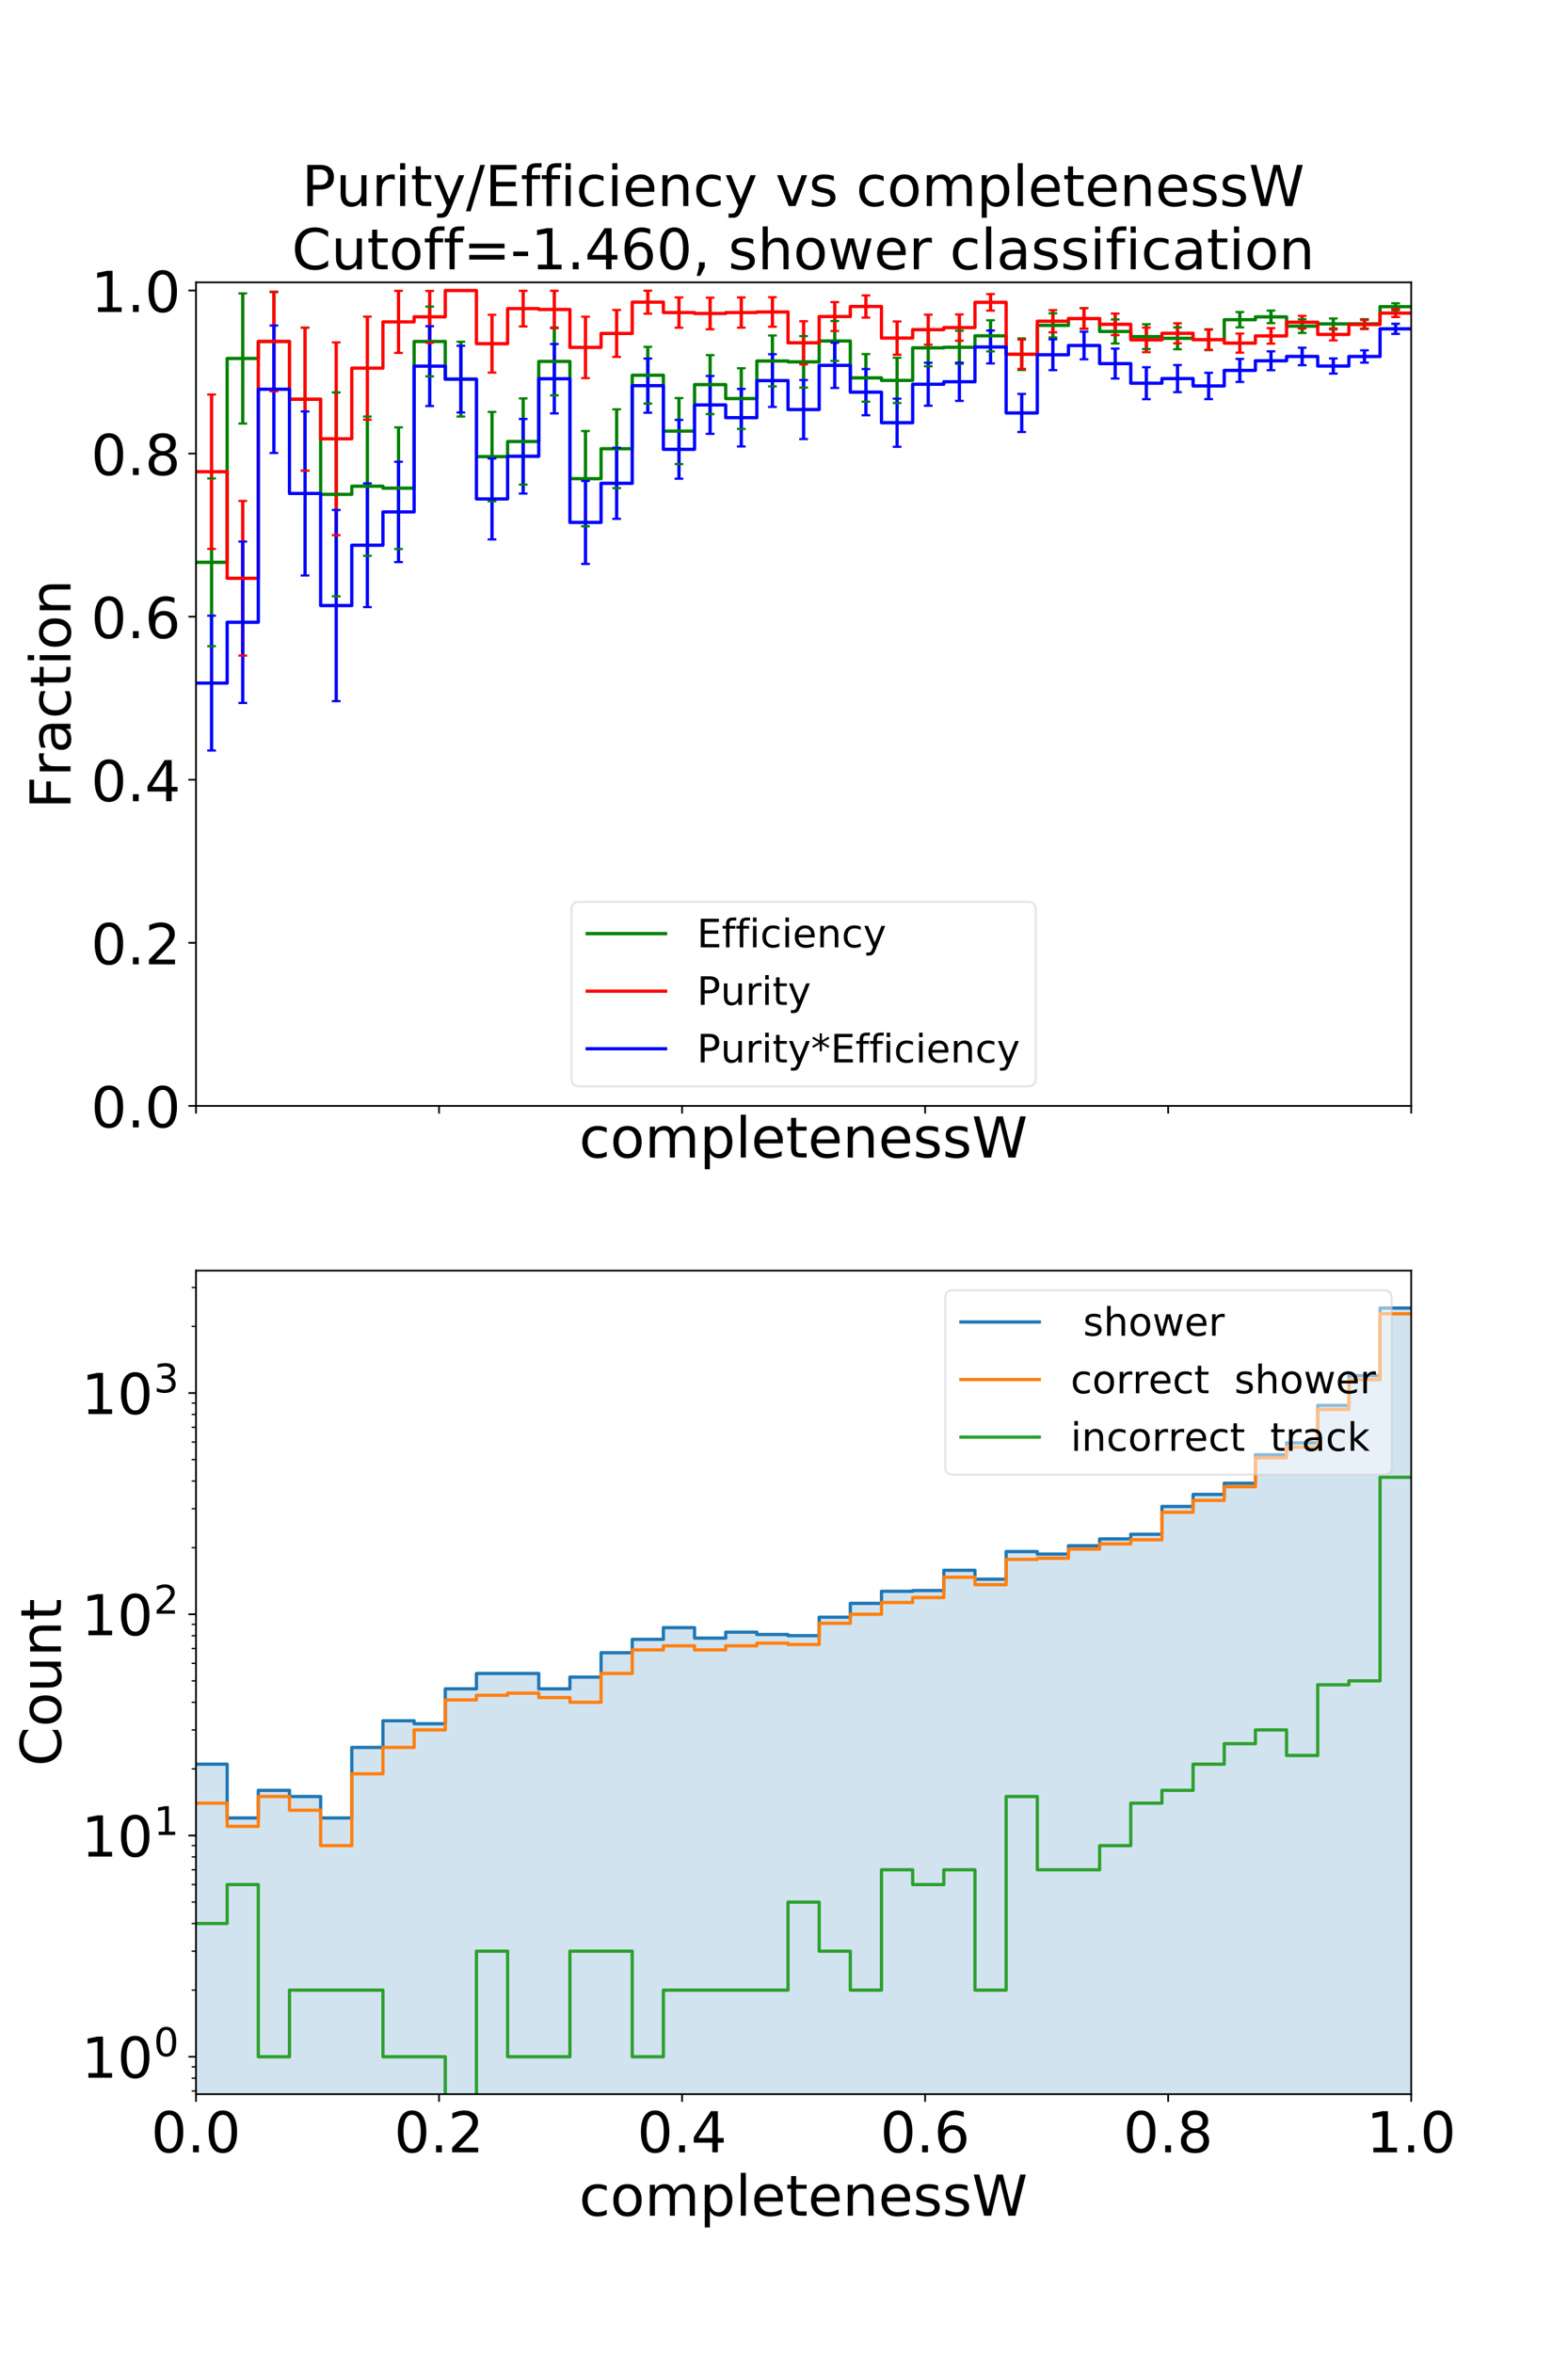 <?xml version="1.0" encoding="utf-8" standalone="no"?>
<!DOCTYPE svg PUBLIC "-//W3C//DTD SVG 1.1//EN"
  "http://www.w3.org/Graphics/SVG/1.1/DTD/svg11.dtd">
<!-- Created with matplotlib (https://matplotlib.org/) -->
<svg height="1080pt" version="1.1" viewBox="0 0 720 1080" width="720pt" xmlns="http://www.w3.org/2000/svg" xmlns:xlink="http://www.w3.org/1999/xlink">
 <defs>
  <style type="text/css">
*{stroke-linecap:butt;stroke-linejoin:round;}
  </style>
 </defs>
 <g id="figure_1">
  <g id="patch_1">
   <path d="M 0 1080 
L 720 1080 
L 720 0 
L 0 0 
z
" style="fill:#ffffff;"/>
  </g>
  <g id="axes_1">
   <g id="patch_2">
    <path d="M 90 507.6 
L 648 507.6 
L 648 129.6 
L 90 129.6 
z
" style="fill:#ffffff;"/>
   </g>
   <g id="matplotlib.axis_1">
    <g id="xtick_1">
     <g id="line2d_1">
      <defs>
       <path d="M 0 0 
L 0 3.5 
" id="mdd1ad30fb4" style="stroke:#000000;stroke-width:0.8;"/>
      </defs>
      <g>
       <use style="stroke:#000000;stroke-width:0.8;" x="90" xlink:href="#mdd1ad30fb4" y="507.6"/>
      </g>
     </g>
    </g>
    <g id="xtick_2">
     <g id="line2d_2">
      <g>
       <use style="stroke:#000000;stroke-width:0.8;" x="201.6" xlink:href="#mdd1ad30fb4" y="507.6"/>
      </g>
     </g>
    </g>
    <g id="xtick_3">
     <g id="line2d_3">
      <g>
       <use style="stroke:#000000;stroke-width:0.8;" x="313.2" xlink:href="#mdd1ad30fb4" y="507.6"/>
      </g>
     </g>
    </g>
    <g id="xtick_4">
     <g id="line2d_4">
      <g>
       <use style="stroke:#000000;stroke-width:0.8;" x="424.8" xlink:href="#mdd1ad30fb4" y="507.6"/>
      </g>
     </g>
    </g>
    <g id="xtick_5">
     <g id="line2d_5">
      <g>
       <use style="stroke:#000000;stroke-width:0.8;" x="536.4" xlink:href="#mdd1ad30fb4" y="507.6"/>
      </g>
     </g>
    </g>
    <g id="xtick_6">
     <g id="line2d_6">
      <g>
       <use style="stroke:#000000;stroke-width:0.8;" x="648" xlink:href="#mdd1ad30fb4" y="507.6"/>
      </g>
     </g>
    </g>
    <g id="text_1">
     <!-- completenessW -->
     <defs>
      <path d="M 48.781 52.594 
L 48.781 44.188 
Q 44.969 46.297 41.141 47.344 
Q 37.312 48.391 33.406 48.391 
Q 24.656 48.391 19.812 42.844 
Q 14.984 37.312 14.984 27.297 
Q 14.984 17.281 19.812 11.734 
Q 24.656 6.203 33.406 6.203 
Q 37.312 6.203 41.141 7.25 
Q 44.969 8.297 48.781 10.406 
L 48.781 2.094 
Q 45.016 0.344 40.984 -0.531 
Q 36.969 -1.422 32.422 -1.422 
Q 20.062 -1.422 12.781 6.344 
Q 5.516 14.109 5.516 27.297 
Q 5.516 40.672 12.859 48.328 
Q 20.219 56 33.016 56 
Q 37.156 56 41.109 55.141 
Q 45.062 54.297 48.781 52.594 
z
" id="DejaVuSans-99"/>
      <path d="M 30.609 48.391 
Q 23.391 48.391 19.188 42.75 
Q 14.984 37.109 14.984 27.297 
Q 14.984 17.484 19.156 11.844 
Q 23.344 6.203 30.609 6.203 
Q 37.797 6.203 41.984 11.859 
Q 46.188 17.531 46.188 27.297 
Q 46.188 37.016 41.984 42.703 
Q 37.797 48.391 30.609 48.391 
z
M 30.609 56 
Q 42.328 56 49.016 48.375 
Q 55.719 40.766 55.719 27.297 
Q 55.719 13.875 49.016 6.219 
Q 42.328 -1.422 30.609 -1.422 
Q 18.844 -1.422 12.172 6.219 
Q 5.516 13.875 5.516 27.297 
Q 5.516 40.766 12.172 48.375 
Q 18.844 56 30.609 56 
z
" id="DejaVuSans-111"/>
      <path d="M 52 44.188 
Q 55.375 50.25 60.062 53.125 
Q 64.75 56 71.094 56 
Q 79.641 56 84.281 50.016 
Q 88.922 44.047 88.922 33.016 
L 88.922 0 
L 79.891 0 
L 79.891 32.719 
Q 79.891 40.578 77.094 44.375 
Q 74.312 48.188 68.609 48.188 
Q 61.625 48.188 57.562 43.547 
Q 53.516 38.922 53.516 30.906 
L 53.516 0 
L 44.484 0 
L 44.484 32.719 
Q 44.484 40.625 41.703 44.406 
Q 38.922 48.188 33.109 48.188 
Q 26.219 48.188 22.156 43.531 
Q 18.109 38.875 18.109 30.906 
L 18.109 0 
L 9.078 0 
L 9.078 54.688 
L 18.109 54.688 
L 18.109 46.188 
Q 21.188 51.219 25.484 53.609 
Q 29.781 56 35.688 56 
Q 41.656 56 45.828 52.969 
Q 50 49.953 52 44.188 
z
" id="DejaVuSans-109"/>
      <path d="M 18.109 8.203 
L 18.109 -20.797 
L 9.078 -20.797 
L 9.078 54.688 
L 18.109 54.688 
L 18.109 46.391 
Q 20.953 51.266 25.266 53.625 
Q 29.594 56 35.594 56 
Q 45.562 56 51.781 48.094 
Q 58.016 40.188 58.016 27.297 
Q 58.016 14.406 51.781 6.484 
Q 45.562 -1.422 35.594 -1.422 
Q 29.594 -1.422 25.266 0.953 
Q 20.953 3.328 18.109 8.203 
z
M 48.688 27.297 
Q 48.688 37.203 44.609 42.844 
Q 40.531 48.484 33.406 48.484 
Q 26.266 48.484 22.188 42.844 
Q 18.109 37.203 18.109 27.297 
Q 18.109 17.391 22.188 11.75 
Q 26.266 6.109 33.406 6.109 
Q 40.531 6.109 44.609 11.75 
Q 48.688 17.391 48.688 27.297 
z
" id="DejaVuSans-112"/>
      <path d="M 9.422 75.984 
L 18.406 75.984 
L 18.406 0 
L 9.422 0 
z
" id="DejaVuSans-108"/>
      <path d="M 56.203 29.594 
L 56.203 25.203 
L 14.891 25.203 
Q 15.484 15.922 20.484 11.062 
Q 25.484 6.203 34.422 6.203 
Q 39.594 6.203 44.453 7.469 
Q 49.312 8.734 54.109 11.281 
L 54.109 2.781 
Q 49.266 0.734 44.188 -0.344 
Q 39.109 -1.422 33.891 -1.422 
Q 20.797 -1.422 13.156 6.188 
Q 5.516 13.812 5.516 26.812 
Q 5.516 40.234 12.766 48.109 
Q 20.016 56 32.328 56 
Q 43.359 56 49.781 48.891 
Q 56.203 41.797 56.203 29.594 
z
M 47.219 32.234 
Q 47.125 39.594 43.094 43.984 
Q 39.062 48.391 32.422 48.391 
Q 24.906 48.391 20.391 44.141 
Q 15.875 39.891 15.188 32.172 
z
" id="DejaVuSans-101"/>
      <path d="M 18.312 70.219 
L 18.312 54.688 
L 36.812 54.688 
L 36.812 47.703 
L 18.312 47.703 
L 18.312 18.016 
Q 18.312 11.328 20.141 9.422 
Q 21.969 7.516 27.594 7.516 
L 36.812 7.516 
L 36.812 0 
L 27.594 0 
Q 17.188 0 13.234 3.875 
Q 9.281 7.766 9.281 18.016 
L 9.281 47.703 
L 2.688 47.703 
L 2.688 54.688 
L 9.281 54.688 
L 9.281 70.219 
z
" id="DejaVuSans-116"/>
      <path d="M 54.891 33.016 
L 54.891 0 
L 45.906 0 
L 45.906 32.719 
Q 45.906 40.484 42.875 44.328 
Q 39.844 48.188 33.797 48.188 
Q 26.516 48.188 22.312 43.547 
Q 18.109 38.922 18.109 30.906 
L 18.109 0 
L 9.078 0 
L 9.078 54.688 
L 18.109 54.688 
L 18.109 46.188 
Q 21.344 51.125 25.703 53.562 
Q 30.078 56 35.797 56 
Q 45.219 56 50.047 50.172 
Q 54.891 44.344 54.891 33.016 
z
" id="DejaVuSans-110"/>
      <path d="M 44.281 53.078 
L 44.281 44.578 
Q 40.484 46.531 36.375 47.5 
Q 32.281 48.484 27.875 48.484 
Q 21.188 48.484 17.844 46.438 
Q 14.5 44.391 14.5 40.281 
Q 14.5 37.156 16.891 35.375 
Q 19.281 33.594 26.516 31.984 
L 29.594 31.297 
Q 39.156 29.25 43.188 25.516 
Q 47.219 21.781 47.219 15.094 
Q 47.219 7.469 41.188 3.016 
Q 35.156 -1.422 24.609 -1.422 
Q 20.219 -1.422 15.453 -0.562 
Q 10.688 0.297 5.422 2 
L 5.422 11.281 
Q 10.406 8.688 15.234 7.391 
Q 20.062 6.109 24.812 6.109 
Q 31.156 6.109 34.562 8.281 
Q 37.984 10.453 37.984 14.406 
Q 37.984 18.062 35.516 20.016 
Q 33.062 21.969 24.703 23.781 
L 21.578 24.516 
Q 13.234 26.266 9.516 29.906 
Q 5.812 33.547 5.812 39.891 
Q 5.812 47.609 11.281 51.797 
Q 16.75 56 26.812 56 
Q 31.781 56 36.172 55.266 
Q 40.578 54.547 44.281 53.078 
z
" id="DejaVuSans-115"/>
      <path d="M 3.328 72.906 
L 13.281 72.906 
L 28.609 11.281 
L 43.891 72.906 
L 54.984 72.906 
L 70.312 11.281 
L 85.594 72.906 
L 95.609 72.906 
L 77.297 0 
L 64.891 0 
L 49.516 63.281 
L 33.984 0 
L 21.578 0 
z
" id="DejaVuSans-87"/>
     </defs>
     <g transform="translate(265.958 531.295)scale(0.259 -0.259)">
      <use xlink:href="#DejaVuSans-99"/>
      <use x="54.98" xlink:href="#DejaVuSans-111"/>
      <use x="116.162" xlink:href="#DejaVuSans-109"/>
      <use x="213.574" xlink:href="#DejaVuSans-112"/>
      <use x="277.051" xlink:href="#DejaVuSans-108"/>
      <use x="304.834" xlink:href="#DejaVuSans-101"/>
      <use x="366.357" xlink:href="#DejaVuSans-116"/>
      <use x="405.566" xlink:href="#DejaVuSans-101"/>
      <use x="467.09" xlink:href="#DejaVuSans-110"/>
      <use x="530.469" xlink:href="#DejaVuSans-101"/>
      <use x="591.992" xlink:href="#DejaVuSans-115"/>
      <use x="644.092" xlink:href="#DejaVuSans-115"/>
      <use x="696.191" xlink:href="#DejaVuSans-87"/>
     </g>
    </g>
   </g>
   <g id="matplotlib.axis_2">
    <g id="ytick_1">
     <g id="line2d_7">
      <defs>
       <path d="M 0 0 
L -3.5 0 
" id="mdcff28697d" style="stroke:#000000;stroke-width:0.8;"/>
      </defs>
      <g>
       <use style="stroke:#000000;stroke-width:0.8;" x="90" xlink:href="#mdcff28697d" y="507.6"/>
      </g>
     </g>
     <g id="text_2">
      <!-- 0.0 -->
      <defs>
       <path d="M 31.781 66.406 
Q 24.172 66.406 20.328 58.906 
Q 16.5 51.422 16.5 36.375 
Q 16.5 21.391 20.328 13.891 
Q 24.172 6.391 31.781 6.391 
Q 39.453 6.391 43.281 13.891 
Q 47.125 21.391 47.125 36.375 
Q 47.125 51.422 43.281 58.906 
Q 39.453 66.406 31.781 66.406 
z
M 31.781 74.219 
Q 44.047 74.219 50.516 64.516 
Q 56.984 54.828 56.984 36.375 
Q 56.984 17.969 50.516 8.266 
Q 44.047 -1.422 31.781 -1.422 
Q 19.531 -1.422 13.062 8.266 
Q 6.594 17.969 6.594 36.375 
Q 6.594 54.828 13.062 64.516 
Q 19.531 74.219 31.781 74.219 
z
" id="DejaVuSans-48"/>
       <path d="M 10.688 12.406 
L 21 12.406 
L 21 0 
L 10.688 0 
z
" id="DejaVuSans-46"/>
      </defs>
      <g transform="translate(41.779 517.448)scale(0.259 -0.259)">
       <use xlink:href="#DejaVuSans-48"/>
       <use x="63.623" xlink:href="#DejaVuSans-46"/>
       <use x="95.41" xlink:href="#DejaVuSans-48"/>
      </g>
     </g>
    </g>
    <g id="ytick_2">
     <g id="line2d_8">
      <g>
       <use style="stroke:#000000;stroke-width:0.8;" x="90" xlink:href="#mdcff28697d" y="432.749"/>
      </g>
     </g>
     <g id="text_3">
      <!-- 0.2 -->
      <defs>
       <path d="M 19.188 8.297 
L 53.609 8.297 
L 53.609 0 
L 7.328 0 
L 7.328 8.297 
Q 12.938 14.109 22.625 23.891 
Q 32.328 33.688 34.812 36.531 
Q 39.547 41.844 41.422 45.531 
Q 43.312 49.219 43.312 52.781 
Q 43.312 58.594 39.234 62.25 
Q 35.156 65.922 28.609 65.922 
Q 23.969 65.922 18.812 64.312 
Q 13.672 62.703 7.812 59.422 
L 7.812 69.391 
Q 13.766 71.781 18.938 73 
Q 24.125 74.219 28.422 74.219 
Q 39.75 74.219 46.484 68.547 
Q 53.219 62.891 53.219 53.422 
Q 53.219 48.922 51.531 44.891 
Q 49.859 40.875 45.406 35.406 
Q 44.188 33.984 37.641 27.219 
Q 31.109 20.453 19.188 8.297 
z
" id="DejaVuSans-50"/>
      </defs>
      <g transform="translate(41.779 442.596)scale(0.259 -0.259)">
       <use xlink:href="#DejaVuSans-48"/>
       <use x="63.623" xlink:href="#DejaVuSans-46"/>
       <use x="95.41" xlink:href="#DejaVuSans-50"/>
      </g>
     </g>
    </g>
    <g id="ytick_3">
     <g id="line2d_9">
      <g>
       <use style="stroke:#000000;stroke-width:0.8;" x="90" xlink:href="#mdcff28697d" y="357.897"/>
      </g>
     </g>
     <g id="text_4">
      <!-- 0.4 -->
      <defs>
       <path d="M 37.797 64.312 
L 12.891 25.391 
L 37.797 25.391 
z
M 35.203 72.906 
L 47.609 72.906 
L 47.609 25.391 
L 58.016 25.391 
L 58.016 17.188 
L 47.609 17.188 
L 47.609 0 
L 37.797 0 
L 37.797 17.188 
L 4.891 17.188 
L 4.891 26.703 
z
" id="DejaVuSans-52"/>
      </defs>
      <g transform="translate(41.779 367.745)scale(0.259 -0.259)">
       <use xlink:href="#DejaVuSans-48"/>
       <use x="63.623" xlink:href="#DejaVuSans-46"/>
       <use x="95.41" xlink:href="#DejaVuSans-52"/>
      </g>
     </g>
    </g>
    <g id="ytick_4">
     <g id="line2d_10">
      <g>
       <use style="stroke:#000000;stroke-width:0.8;" x="90" xlink:href="#mdcff28697d" y="283.046"/>
      </g>
     </g>
     <g id="text_5">
      <!-- 0.6 -->
      <defs>
       <path d="M 33.016 40.375 
Q 26.375 40.375 22.484 35.828 
Q 18.609 31.297 18.609 23.391 
Q 18.609 15.531 22.484 10.953 
Q 26.375 6.391 33.016 6.391 
Q 39.656 6.391 43.531 10.953 
Q 47.406 15.531 47.406 23.391 
Q 47.406 31.297 43.531 35.828 
Q 39.656 40.375 33.016 40.375 
z
M 52.594 71.297 
L 52.594 62.312 
Q 48.875 64.062 45.094 64.984 
Q 41.312 65.922 37.594 65.922 
Q 27.828 65.922 22.672 59.328 
Q 17.531 52.734 16.797 39.406 
Q 19.672 43.656 24.016 45.922 
Q 28.375 48.188 33.594 48.188 
Q 44.578 48.188 50.953 41.516 
Q 57.328 34.859 57.328 23.391 
Q 57.328 12.156 50.688 5.359 
Q 44.047 -1.422 33.016 -1.422 
Q 20.359 -1.422 13.672 8.266 
Q 6.984 17.969 6.984 36.375 
Q 6.984 53.656 15.188 63.938 
Q 23.391 74.219 37.203 74.219 
Q 40.922 74.219 44.703 73.484 
Q 48.484 72.75 52.594 71.297 
z
" id="DejaVuSans-54"/>
      </defs>
      <g transform="translate(41.779 292.893)scale(0.259 -0.259)">
       <use xlink:href="#DejaVuSans-48"/>
       <use x="63.623" xlink:href="#DejaVuSans-46"/>
       <use x="95.41" xlink:href="#DejaVuSans-54"/>
      </g>
     </g>
    </g>
    <g id="ytick_5">
     <g id="line2d_11">
      <g>
       <use style="stroke:#000000;stroke-width:0.8;" x="90" xlink:href="#mdcff28697d" y="208.194"/>
      </g>
     </g>
     <g id="text_6">
      <!-- 0.8 -->
      <defs>
       <path d="M 31.781 34.625 
Q 24.75 34.625 20.719 30.859 
Q 16.703 27.094 16.703 20.516 
Q 16.703 13.922 20.719 10.156 
Q 24.75 6.391 31.781 6.391 
Q 38.812 6.391 42.859 10.172 
Q 46.922 13.969 46.922 20.516 
Q 46.922 27.094 42.891 30.859 
Q 38.875 34.625 31.781 34.625 
z
M 21.922 38.812 
Q 15.578 40.375 12.031 44.719 
Q 8.5 49.078 8.5 55.328 
Q 8.5 64.062 14.719 69.141 
Q 20.953 74.219 31.781 74.219 
Q 42.672 74.219 48.875 69.141 
Q 55.078 64.062 55.078 55.328 
Q 55.078 49.078 51.531 44.719 
Q 48 40.375 41.703 38.812 
Q 48.828 37.156 52.797 32.312 
Q 56.781 27.484 56.781 20.516 
Q 56.781 9.906 50.312 4.234 
Q 43.844 -1.422 31.781 -1.422 
Q 19.734 -1.422 13.25 4.234 
Q 6.781 9.906 6.781 20.516 
Q 6.781 27.484 10.781 32.312 
Q 14.797 37.156 21.922 38.812 
z
M 18.312 54.391 
Q 18.312 48.734 21.844 45.562 
Q 25.391 42.391 31.781 42.391 
Q 38.141 42.391 41.719 45.562 
Q 45.312 48.734 45.312 54.391 
Q 45.312 60.062 41.719 63.234 
Q 38.141 66.406 31.781 66.406 
Q 25.391 66.406 21.844 63.234 
Q 18.312 60.062 18.312 54.391 
z
" id="DejaVuSans-56"/>
      </defs>
      <g transform="translate(41.779 218.042)scale(0.259 -0.259)">
       <use xlink:href="#DejaVuSans-48"/>
       <use x="63.623" xlink:href="#DejaVuSans-46"/>
       <use x="95.41" xlink:href="#DejaVuSans-56"/>
      </g>
     </g>
    </g>
    <g id="ytick_6">
     <g id="line2d_12">
      <g>
       <use style="stroke:#000000;stroke-width:0.8;" x="90" xlink:href="#mdcff28697d" y="133.343"/>
      </g>
     </g>
     <g id="text_7">
      <!-- 1.0 -->
      <defs>
       <path d="M 12.406 8.297 
L 28.516 8.297 
L 28.516 63.922 
L 10.984 60.406 
L 10.984 69.391 
L 28.422 72.906 
L 38.281 72.906 
L 38.281 8.297 
L 54.391 8.297 
L 54.391 0 
L 12.406 0 
z
" id="DejaVuSans-49"/>
      </defs>
      <g transform="translate(41.779 143.19)scale(0.259 -0.259)">
       <use xlink:href="#DejaVuSans-49"/>
       <use x="63.623" xlink:href="#DejaVuSans-46"/>
       <use x="95.41" xlink:href="#DejaVuSans-48"/>
      </g>
     </g>
    </g>
    <g id="text_8">
     <!-- Fraction -->
     <defs>
      <path d="M 9.812 72.906 
L 51.703 72.906 
L 51.703 64.594 
L 19.672 64.594 
L 19.672 43.109 
L 48.578 43.109 
L 48.578 34.812 
L 19.672 34.812 
L 19.672 0 
L 9.812 0 
z
" id="DejaVuSans-70"/>
      <path d="M 41.109 46.297 
Q 39.594 47.172 37.812 47.578 
Q 36.031 48 33.891 48 
Q 26.266 48 22.188 43.047 
Q 18.109 38.094 18.109 28.812 
L 18.109 0 
L 9.078 0 
L 9.078 54.688 
L 18.109 54.688 
L 18.109 46.188 
Q 20.953 51.172 25.484 53.578 
Q 30.031 56 36.531 56 
Q 37.453 56 38.578 55.875 
Q 39.703 55.766 41.062 55.516 
z
" id="DejaVuSans-114"/>
      <path d="M 34.281 27.484 
Q 23.391 27.484 19.188 25 
Q 14.984 22.516 14.984 16.5 
Q 14.984 11.719 18.141 8.906 
Q 21.297 6.109 26.703 6.109 
Q 34.188 6.109 38.703 11.406 
Q 43.219 16.703 43.219 25.484 
L 43.219 27.484 
z
M 52.203 31.203 
L 52.203 0 
L 43.219 0 
L 43.219 8.297 
Q 40.141 3.328 35.547 0.953 
Q 30.953 -1.422 24.312 -1.422 
Q 15.922 -1.422 10.953 3.297 
Q 6 8.016 6 15.922 
Q 6 25.141 12.172 29.828 
Q 18.359 34.516 30.609 34.516 
L 43.219 34.516 
L 43.219 35.406 
Q 43.219 41.609 39.141 45 
Q 35.062 48.391 27.688 48.391 
Q 23 48.391 18.547 47.266 
Q 14.109 46.141 10.016 43.891 
L 10.016 52.203 
Q 14.938 54.109 19.578 55.047 
Q 24.219 56 28.609 56 
Q 40.484 56 46.344 49.844 
Q 52.203 43.703 52.203 31.203 
z
" id="DejaVuSans-97"/>
      <path d="M 9.422 54.688 
L 18.406 54.688 
L 18.406 0 
L 9.422 0 
z
M 9.422 75.984 
L 18.406 75.984 
L 18.406 64.594 
L 9.422 64.594 
z
" id="DejaVuSans-105"/>
     </defs>
     <g transform="translate(32.389 371.26)rotate(-90)scale(0.259 -0.259)">
      <use xlink:href="#DejaVuSans-70"/>
      <use x="57.41" xlink:href="#DejaVuSans-114"/>
      <use x="98.523" xlink:href="#DejaVuSans-97"/>
      <use x="159.803" xlink:href="#DejaVuSans-99"/>
      <use x="214.783" xlink:href="#DejaVuSans-116"/>
      <use x="253.992" xlink:href="#DejaVuSans-105"/>
      <use x="281.775" xlink:href="#DejaVuSans-111"/>
      <use x="342.957" xlink:href="#DejaVuSans-110"/>
     </g>
    </g>
   </g>
   <g id="LineCollection_1">
    <path clip-path="url(#p9253494e62)" d="M 97.154 296.594 
L 97.154 219.596 
" style="fill:none;stroke:#008000;stroke-width:1.5;"/>
    <path clip-path="url(#p9253494e62)" d="M 111.462 194.391 
L 111.462 134.67 
" style="fill:none;stroke:#008000;stroke-width:1.5;"/>
    <path clip-path="url(#p9253494e62)" d="M 125.769 179.382 
L 125.769 134.085 
" style="fill:none;stroke:#008000;stroke-width:1.5;"/>
    <path clip-path="url(#p9253494e62)" d="M 140.077 216.092 
L 140.077 150.395 
" style="fill:none;stroke:#008000;stroke-width:1.5;"/>
    <path clip-path="url(#p9253494e62)" d="M 154.385 273.689 
L 154.385 180.125 
" style="fill:none;stroke:#008000;stroke-width:1.5;"/>
    <path clip-path="url(#p9253494e62)" d="M 168.692 255.132 
L 168.692 191.197 
" style="fill:none;stroke:#008000;stroke-width:1.5;"/>
    <path clip-path="url(#p9253494e62)" d="M 183 251.992 
L 183 196.152 
" style="fill:none;stroke:#008000;stroke-width:1.5;"/>
    <path clip-path="url(#p9253494e62)" d="M 197.308 172.748 
L 197.308 140.719 
" style="fill:none;stroke:#008000;stroke-width:1.5;"/>
    <path clip-path="url(#p9253494e62)" d="M 211.615 191.198 
L 211.615 156.847 
" style="fill:none;stroke:#008000;stroke-width:1.5;"/>
    <path clip-path="url(#p9253494e62)" d="M 225.923 230.092 
L 225.923 189.068 
" style="fill:none;stroke:#008000;stroke-width:1.5;"/>
    <path clip-path="url(#p9253494e62)" d="M 240.231 222.433 
L 240.231 182.866 
" style="fill:none;stroke:#008000;stroke-width:1.5;"/>
    <path clip-path="url(#p9253494e62)" d="M 254.538 181.435 
L 254.538 150.338 
" style="fill:none;stroke:#008000;stroke-width:1.5;"/>
    <path clip-path="url(#p9253494e62)" d="M 268.846 241.577 
L 268.846 197.843 
" style="fill:none;stroke:#008000;stroke-width:1.5;"/>
    <path clip-path="url(#p9253494e62)" d="M 283.154 224.041 
L 283.154 187.879 
" style="fill:none;stroke:#008000;stroke-width:1.5;"/>
    <path clip-path="url(#p9253494e62)" d="M 297.462 185.24 
L 297.462 159.213 
" style="fill:none;stroke:#008000;stroke-width:1.5;"/>
    <path clip-path="url(#p9253494e62)" d="M 311.769 213.026 
L 311.769 182.713 
" style="fill:none;stroke:#008000;stroke-width:1.5;"/>
    <path clip-path="url(#p9253494e62)" d="M 326.077 190.065 
L 326.077 162.988 
" style="fill:none;stroke:#008000;stroke-width:1.5;"/>
    <path clip-path="url(#p9253494e62)" d="M 340.385 196.872 
L 340.385 169.014 
" style="fill:none;stroke:#008000;stroke-width:1.5;"/>
    <path clip-path="url(#p9253494e62)" d="M 354.692 177.37 
L 354.692 154.001 
" style="fill:none;stroke:#008000;stroke-width:1.5;"/>
    <path clip-path="url(#p9253494e62)" d="M 369 177.914 
L 369 154.267 
" style="fill:none;stroke:#008000;stroke-width:1.5;"/>
    <path clip-path="url(#p9253494e62)" d="M 383.308 165.646 
L 383.308 147.339 
" style="fill:none;stroke:#008000;stroke-width:1.5;"/>
    <path clip-path="url(#p9253494e62)" d="M 397.615 184.379 
L 397.615 162.504 
" style="fill:none;stroke:#008000;stroke-width:1.5;"/>
    <path clip-path="url(#p9253494e62)" d="M 411.923 185 
L 411.923 164.198 
" style="fill:none;stroke:#008000;stroke-width:1.5;"/>
    <path clip-path="url(#p9253494e62)" d="M 426.231 168.115 
L 426.231 151.2 
" style="fill:none;stroke:#008000;stroke-width:1.5;"/>
    <path clip-path="url(#p9253494e62)" d="M 440.538 166.976 
L 440.538 151.821 
" style="fill:none;stroke:#008000;stroke-width:1.5;"/>
    <path clip-path="url(#p9253494e62)" d="M 454.846 161.279 
L 454.846 146.991 
" style="fill:none;stroke:#008000;stroke-width:1.5;"/>
    <path clip-path="url(#p9253494e62)" d="M 469.154 169.83 
L 469.154 155.333 
" style="fill:none;stroke:#008000;stroke-width:1.5;"/>
    <path clip-path="url(#p9253494e62)" d="M 483.462 154.892 
L 483.462 143.815 
" style="fill:none;stroke:#008000;stroke-width:1.5;"/>
    <path clip-path="url(#p9253494e62)" d="M 497.769 150.955 
L 497.769 141.415 
" style="fill:none;stroke:#008000;stroke-width:1.5;"/>
    <path clip-path="url(#p9253494e62)" d="M 512.077 157.665 
L 512.077 146.617 
" style="fill:none;stroke:#008000;stroke-width:1.5;"/>
    <path clip-path="url(#p9253494e62)" d="M 526.385 160.195 
L 526.385 148.797 
" style="fill:none;stroke:#008000;stroke-width:1.5;"/>
    <path clip-path="url(#p9253494e62)" d="M 540.692 160.304 
L 540.692 150.268 
" style="fill:none;stroke:#008000;stroke-width:1.5;"/>
    <path clip-path="url(#p9253494e62)" d="M 555 160.704 
L 555 151.15 
" style="fill:none;stroke:#008000;stroke-width:1.5;"/>
    <path clip-path="url(#p9253494e62)" d="M 569.308 150.26 
L 569.308 143.226 
" style="fill:none;stroke:#008000;stroke-width:1.5;"/>
    <path clip-path="url(#p9253494e62)" d="M 583.615 148.324 
L 583.615 142.552 
" style="fill:none;stroke:#008000;stroke-width:1.5;"/>
    <path clip-path="url(#p9253494e62)" d="M 597.923 152.833 
L 597.923 146.56 
" style="fill:none;stroke:#008000;stroke-width:1.5;"/>
    <path clip-path="url(#p9253494e62)" d="M 612.231 151.172 
L 612.231 146.169 
" style="fill:none;stroke:#008000;stroke-width:1.5;"/>
    <path clip-path="url(#p9253494e62)" d="M 626.538 150.792 
L 626.538 146.509 
" style="fill:none;stroke:#008000;stroke-width:1.5;"/>
    <path clip-path="url(#p9253494e62)" d="M 640.846 142.326 
L 640.846 139.195 
" style="fill:none;stroke:#008000;stroke-width:1.5;"/>
   </g>
   <g id="LineCollection_2">
    <path clip-path="url(#p9253494e62)" d="M 97.154 251.949 
L 97.154 181.073 
" style="fill:none;stroke:#ff0000;stroke-width:1.5;"/>
    <path clip-path="url(#p9253494e62)" d="M 111.462 300.928 
L 111.462 229.939 
" style="fill:none;stroke:#ff0000;stroke-width:1.5;"/>
    <path clip-path="url(#p9253494e62)" d="M 125.769 179.591 
L 125.769 133.876 
" style="fill:none;stroke:#ff0000;stroke-width:1.5;"/>
    <path clip-path="url(#p9253494e62)" d="M 140.077 216.037 
L 140.077 150.45 
" style="fill:none;stroke:#ff0000;stroke-width:1.5;"/>
    <path clip-path="url(#p9253494e62)" d="M 154.385 245.633 
L 154.385 157.145 
" style="fill:none;stroke:#ff0000;stroke-width:1.5;"/>
    <path clip-path="url(#p9253494e62)" d="M 168.692 192.64 
L 168.692 145.332 
" style="fill:none;stroke:#ff0000;stroke-width:1.5;"/>
    <path clip-path="url(#p9253494e62)" d="M 183 161.977 
L 183 133.497 
" style="fill:none;stroke:#ff0000;stroke-width:1.5;"/>
    <path clip-path="url(#p9253494e62)" d="M 197.308 157.296 
L 197.308 133.534 
" style="fill:none;stroke:#ff0000;stroke-width:1.5;"/>
    <path clip-path="url(#p9253494e62)" d="M 211.615 133.343 
L 211.615 133.343 
" style="fill:none;stroke:#ff0000;stroke-width:1.5;"/>
    <path clip-path="url(#p9253494e62)" d="M 225.923 171.017 
L 225.923 144.484 
" style="fill:none;stroke:#ff0000;stroke-width:1.5;"/>
    <path clip-path="url(#p9253494e62)" d="M 240.231 149.843 
L 240.231 133.475 
" style="fill:none;stroke:#ff0000;stroke-width:1.5;"/>
    <path clip-path="url(#p9253494e62)" d="M 254.538 150.63 
L 254.538 133.463 
" style="fill:none;stroke:#ff0000;stroke-width:1.5;"/>
    <path clip-path="url(#p9253494e62)" d="M 268.846 173.542 
L 268.846 145.365 
" style="fill:none;stroke:#ff0000;stroke-width:1.5;"/>
    <path clip-path="url(#p9253494e62)" d="M 283.154 163.816 
L 283.154 142.265 
" style="fill:none;stroke:#ff0000;stroke-width:1.5;"/>
    <path clip-path="url(#p9253494e62)" d="M 297.462 143.963 
L 297.462 133.415 
" style="fill:none;stroke:#ff0000;stroke-width:1.5;"/>
    <path clip-path="url(#p9253494e62)" d="M 311.769 150.409 
L 311.769 136.507 
" style="fill:none;stroke:#ff0000;stroke-width:1.5;"/>
    <path clip-path="url(#p9253494e62)" d="M 326.077 151.142 
L 326.077 136.628 
" style="fill:none;stroke:#ff0000;stroke-width:1.5;"/>
    <path clip-path="url(#p9253494e62)" d="M 340.385 150.402 
L 340.385 136.514 
" style="fill:none;stroke:#ff0000;stroke-width:1.5;"/>
    <path clip-path="url(#p9253494e62)" d="M 354.692 149.966 
L 354.692 136.417 
" style="fill:none;stroke:#ff0000;stroke-width:1.5;"/>
    <path clip-path="url(#p9253494e62)" d="M 369 167.231 
L 369 147.436 
" style="fill:none;stroke:#ff0000;stroke-width:1.5;"/>
    <path clip-path="url(#p9253494e62)" d="M 383.308 151.919 
L 383.308 138.654 
" style="fill:none;stroke:#ff0000;stroke-width:1.5;"/>
    <path clip-path="url(#p9253494e62)" d="M 397.615 145.766 
L 397.615 135.596 
" style="fill:none;stroke:#ff0000;stroke-width:1.5;"/>
    <path clip-path="url(#p9253494e62)" d="M 411.923 162.795 
L 411.923 147.553 
" style="fill:none;stroke:#ff0000;stroke-width:1.5;"/>
    <path clip-path="url(#p9253494e62)" d="M 426.231 158.197 
L 426.231 144.417 
" style="fill:none;stroke:#ff0000;stroke-width:1.5;"/>
    <path clip-path="url(#p9253494e62)" d="M 440.538 156.38 
L 440.538 144.328 
" style="fill:none;stroke:#ff0000;stroke-width:1.5;"/>
    <path clip-path="url(#p9253494e62)" d="M 454.846 142.551 
L 454.846 134.982 
" style="fill:none;stroke:#ff0000;stroke-width:1.5;"/>
    <path clip-path="url(#p9253494e62)" d="M 469.154 169.303 
L 469.154 155.86 
" style="fill:none;stroke:#ff0000;stroke-width:1.5;"/>
    <path clip-path="url(#p9253494e62)" d="M 483.462 152.531 
L 483.462 142.324 
" style="fill:none;stroke:#ff0000;stroke-width:1.5;"/>
    <path clip-path="url(#p9253494e62)" d="M 497.769 150.846 
L 497.769 141.524 
" style="fill:none;stroke:#ff0000;stroke-width:1.5;"/>
    <path clip-path="url(#p9253494e62)" d="M 512.077 153.81 
L 512.077 143.919 
" style="fill:none;stroke:#ff0000;stroke-width:1.5;"/>
    <path clip-path="url(#p9253494e62)" d="M 526.385 161.667 
L 526.385 150.383 
" style="fill:none;stroke:#ff0000;stroke-width:1.5;"/>
    <path clip-path="url(#p9253494e62)" d="M 540.692 157.582 
L 540.692 148.369 
" style="fill:none;stroke:#ff0000;stroke-width:1.5;"/>
    <path clip-path="url(#p9253494e62)" d="M 555 160.518 
L 555 151.336 
" style="fill:none;stroke:#ff0000;stroke-width:1.5;"/>
    <path clip-path="url(#p9253494e62)" d="M 569.308 161.879 
L 569.308 153.097 
" style="fill:none;stroke:#ff0000;stroke-width:1.5;"/>
    <path clip-path="url(#p9253494e62)" d="M 583.615 157.735 
L 583.615 150.611 
" style="fill:none;stroke:#ff0000;stroke-width:1.5;"/>
    <path clip-path="url(#p9253494e62)" d="M 597.923 150.793 
L 597.923 144.973 
" style="fill:none;stroke:#ff0000;stroke-width:1.5;"/>
    <path clip-path="url(#p9253494e62)" d="M 612.231 156.246 
L 612.231 150.763 
" style="fill:none;stroke:#ff0000;stroke-width:1.5;"/>
    <path clip-path="url(#p9253494e62)" d="M 626.538 151.062 
L 626.538 146.838 
" style="fill:none;stroke:#ff0000;stroke-width:1.5;"/>
    <path clip-path="url(#p9253494e62)" d="M 640.846 145.526 
L 640.846 141.895 
" style="fill:none;stroke:#ff0000;stroke-width:1.5;"/>
   </g>
   <g id="LineCollection_3">
    <path clip-path="url(#p9253494e62)" d="M 97.154 344.47 
L 97.154 282.611 
" style="fill:none;stroke:#0000ff;stroke-width:1.5;"/>
    <path clip-path="url(#p9253494e62)" d="M 111.462 322.659 
L 111.462 248.569 
" style="fill:none;stroke:#0000ff;stroke-width:1.5;"/>
    <path clip-path="url(#p9253494e62)" d="M 125.769 207.911 
L 125.769 149.415 
" style="fill:none;stroke:#0000ff;stroke-width:1.5;"/>
    <path clip-path="url(#p9253494e62)" d="M 140.077 264.128 
L 140.077 188.854 
" style="fill:none;stroke:#0000ff;stroke-width:1.5;"/>
    <path clip-path="url(#p9253494e62)" d="M 154.385 321.819 
L 154.385 234.065 
" style="fill:none;stroke:#0000ff;stroke-width:1.5;"/>
    <path clip-path="url(#p9253494e62)" d="M 168.692 278.65 
L 168.692 221.857 
" style="fill:none;stroke:#0000ff;stroke-width:1.5;"/>
    <path clip-path="url(#p9253494e62)" d="M 183 257.998 
L 183 211.955 
" style="fill:none;stroke:#0000ff;stroke-width:1.5;"/>
    <path clip-path="url(#p9253494e62)" d="M 197.308 186.36 
L 197.308 149.744 
" style="fill:none;stroke:#0000ff;stroke-width:1.5;"/>
    <path clip-path="url(#p9253494e62)" d="M 211.615 189.331 
L 211.615 158.714 
" style="fill:none;stroke:#0000ff;stroke-width:1.5;"/>
    <path clip-path="url(#p9253494e62)" d="M 225.923 247.583 
L 225.923 210.45 
" style="fill:none;stroke:#0000ff;stroke-width:1.5;"/>
    <path clip-path="url(#p9253494e62)" d="M 240.231 226.541 
L 240.231 192.312 
" style="fill:none;stroke:#0000ff;stroke-width:1.5;"/>
    <path clip-path="url(#p9253494e62)" d="M 254.538 189.761 
L 254.538 157.906 
" style="fill:none;stroke:#0000ff;stroke-width:1.5;"/>
    <path clip-path="url(#p9253494e62)" d="M 268.846 258.829 
L 268.846 220.761 
" style="fill:none;stroke:#0000ff;stroke-width:1.5;"/>
    <path clip-path="url(#p9253494e62)" d="M 283.154 238.146 
L 283.154 205.525 
" style="fill:none;stroke:#0000ff;stroke-width:1.5;"/>
    <path clip-path="url(#p9253494e62)" d="M 297.462 189.446 
L 297.462 164.589 
" style="fill:none;stroke:#0000ff;stroke-width:1.5;"/>
    <path clip-path="url(#p9253494e62)" d="M 311.769 219.733 
L 311.769 192.749 
" style="fill:none;stroke:#0000ff;stroke-width:1.5;"/>
    <path clip-path="url(#p9253494e62)" d="M 326.077 199.144 
L 326.077 172.56 
" style="fill:none;stroke:#0000ff;stroke-width:1.5;"/>
    <path clip-path="url(#p9253494e62)" d="M 340.385 204.927 
L 340.385 178.508 
" style="fill:none;stroke:#0000ff;stroke-width:1.5;"/>
    <path clip-path="url(#p9253494e62)" d="M 354.692 186.781 
L 354.692 162.587 
" style="fill:none;stroke:#0000ff;stroke-width:1.5;"/>
    <path clip-path="url(#p9253494e62)" d="M 369 201.529 
L 369 174.434 
" style="fill:none;stroke:#0000ff;stroke-width:1.5;"/>
    <path clip-path="url(#p9253494e62)" d="M 383.308 178.082 
L 383.308 157.314 
" style="fill:none;stroke:#0000ff;stroke-width:1.5;"/>
    <path clip-path="url(#p9253494e62)" d="M 397.615 190.59 
L 397.615 169.397 
" style="fill:none;stroke:#0000ff;stroke-width:1.5;"/>
    <path clip-path="url(#p9253494e62)" d="M 411.923 205.066 
L 411.923 182.982 
" style="fill:none;stroke:#0000ff;stroke-width:1.5;"/>
    <path clip-path="url(#p9253494e62)" d="M 426.231 186.211 
L 426.231 166.507 
" style="fill:none;stroke:#0000ff;stroke-width:1.5;"/>
    <path clip-path="url(#p9253494e62)" d="M 440.538 183.985 
L 440.538 166.467 
" style="fill:none;stroke:#0000ff;stroke-width:1.5;"/>
    <path clip-path="url(#p9253494e62)" d="M 454.846 166.806 
L 454.846 151.708 
" style="fill:none;stroke:#0000ff;stroke-width:1.5;"/>
    <path clip-path="url(#p9253494e62)" d="M 469.154 198.273 
L 469.154 180.799 
" style="fill:none;stroke:#0000ff;stroke-width:1.5;"/>
    <path clip-path="url(#p9253494e62)" d="M 483.462 169.9 
L 483.462 155.772 
" style="fill:none;stroke:#0000ff;stroke-width:1.5;"/>
    <path clip-path="url(#p9253494e62)" d="M 497.769 164.914 
L 497.769 152.258 
" style="fill:none;stroke:#0000ff;stroke-width:1.5;"/>
    <path clip-path="url(#p9253494e62)" d="M 512.077 173.765 
L 512.077 160.002 
" style="fill:none;stroke:#0000ff;stroke-width:1.5;"/>
    <path clip-path="url(#p9253494e62)" d="M 526.385 183.234 
L 526.385 168.559 
" style="fill:none;stroke:#0000ff;stroke-width:1.5;"/>
    <path clip-path="url(#p9253494e62)" d="M 540.692 180 
L 540.692 167.536 
" style="fill:none;stroke:#0000ff;stroke-width:1.5;"/>
    <path clip-path="url(#p9253494e62)" d="M 555 183.182 
L 555 171.115 
" style="fill:none;stroke:#0000ff;stroke-width:1.5;"/>
    <path clip-path="url(#p9253494e62)" d="M 569.308 175.314 
L 569.308 164.734 
" style="fill:none;stroke:#0000ff;stroke-width:1.5;"/>
    <path clip-path="url(#p9253494e62)" d="M 583.615 169.936 
L 583.615 161.256 
" style="fill:none;stroke:#0000ff;stroke-width:1.5;"/>
    <path clip-path="url(#p9253494e62)" d="M 597.923 167.609 
L 597.923 159.595 
" style="fill:none;stroke:#0000ff;stroke-width:1.5;"/>
    <path clip-path="url(#p9253494e62)" d="M 612.231 171.48 
L 612.231 164.533 
" style="fill:none;stroke:#0000ff;stroke-width:1.5;"/>
    <path clip-path="url(#p9253494e62)" d="M 626.538 166.443 
L 626.538 160.795 
" style="fill:none;stroke:#0000ff;stroke-width:1.5;"/>
    <path clip-path="url(#p9253494e62)" d="M 640.846 153.245 
L 640.846 148.601 
" style="fill:none;stroke:#0000ff;stroke-width:1.5;"/>
   </g>
   <g id="line2d_13">
    <path clip-path="url(#p9253494e62)" d="M 90 258.095 
L 104.308 258.095 
L 104.308 164.531 
L 118.615 164.531 
L 118.615 156.734 
L 132.923 156.734 
L 132.923 183.244 
L 147.231 183.244 
L 147.231 226.907 
L 161.538 226.907 
L 161.538 223.164 
L 175.846 223.164 
L 175.846 224.072 
L 190.154 224.072 
L 190.154 156.734 
L 204.462 156.734 
L 204.462 174.023 
L 218.769 174.023 
L 218.769 209.58 
L 233.077 209.58 
L 233.077 202.65 
L 247.385 202.65 
L 247.385 165.887 
L 261.692 165.887 
L 261.692 219.71 
L 276 219.71 
L 276 205.96 
L 290.308 205.96 
L 290.308 172.226 
L 304.615 172.226 
L 304.615 197.87 
L 318.923 197.87 
L 318.923 176.526 
L 333.231 176.526 
L 333.231 182.943 
L 347.538 182.943 
L 347.538 165.686 
L 361.846 165.686 
L 361.846 166.09 
L 376.154 166.09 
L 376.154 156.493 
L 390.462 156.493 
L 390.462 173.442 
L 404.769 173.442 
L 404.769 174.599 
L 419.077 174.599 
L 419.077 159.658 
L 433.385 159.658 
L 433.385 159.398 
L 447.692 159.398 
L 447.692 154.135 
L 462 154.135 
L 462 162.581 
L 476.308 162.581 
L 476.308 149.354 
L 490.615 149.354 
L 490.615 146.185 
L 504.923 146.185 
L 504.923 152.141 
L 519.231 152.141 
L 519.231 154.496 
L 533.538 154.496 
L 533.538 155.286 
L 547.846 155.286 
L 547.846 155.927 
L 562.154 155.927 
L 562.154 146.743 
L 576.462 146.743 
L 576.462 145.438 
L 590.769 145.438 
L 590.769 149.697 
L 605.077 149.697 
L 605.077 148.671 
L 619.385 148.671 
L 619.385 148.65 
L 633.692 148.65 
L 633.692 140.76 
L 648 140.76 
" style="fill:none;stroke:#008000;stroke-linecap:square;stroke-width:1.5;"/>
   </g>
   <g id="line2d_14">
    <defs>
     <path d="M 2 0 
L -2 -0 
" id="m8025542390" style="stroke:#008000;"/>
    </defs>
    <g clip-path="url(#p9253494e62)">
     <use style="fill:#008000;stroke:#008000;" x="97.154" xlink:href="#m8025542390" y="296.594"/>
     <use style="fill:#008000;stroke:#008000;" x="111.462" xlink:href="#m8025542390" y="194.391"/>
     <use style="fill:#008000;stroke:#008000;" x="125.769" xlink:href="#m8025542390" y="179.382"/>
     <use style="fill:#008000;stroke:#008000;" x="140.077" xlink:href="#m8025542390" y="216.092"/>
     <use style="fill:#008000;stroke:#008000;" x="154.385" xlink:href="#m8025542390" y="273.689"/>
     <use style="fill:#008000;stroke:#008000;" x="168.692" xlink:href="#m8025542390" y="255.132"/>
     <use style="fill:#008000;stroke:#008000;" x="183" xlink:href="#m8025542390" y="251.992"/>
     <use style="fill:#008000;stroke:#008000;" x="197.308" xlink:href="#m8025542390" y="172.748"/>
     <use style="fill:#008000;stroke:#008000;" x="211.615" xlink:href="#m8025542390" y="191.198"/>
     <use style="fill:#008000;stroke:#008000;" x="225.923" xlink:href="#m8025542390" y="230.092"/>
     <use style="fill:#008000;stroke:#008000;" x="240.231" xlink:href="#m8025542390" y="222.433"/>
     <use style="fill:#008000;stroke:#008000;" x="254.538" xlink:href="#m8025542390" y="181.435"/>
     <use style="fill:#008000;stroke:#008000;" x="268.846" xlink:href="#m8025542390" y="241.577"/>
     <use style="fill:#008000;stroke:#008000;" x="283.154" xlink:href="#m8025542390" y="224.041"/>
     <use style="fill:#008000;stroke:#008000;" x="297.462" xlink:href="#m8025542390" y="185.24"/>
     <use style="fill:#008000;stroke:#008000;" x="311.769" xlink:href="#m8025542390" y="213.026"/>
     <use style="fill:#008000;stroke:#008000;" x="326.077" xlink:href="#m8025542390" y="190.065"/>
     <use style="fill:#008000;stroke:#008000;" x="340.385" xlink:href="#m8025542390" y="196.872"/>
     <use style="fill:#008000;stroke:#008000;" x="354.692" xlink:href="#m8025542390" y="177.37"/>
     <use style="fill:#008000;stroke:#008000;" x="369" xlink:href="#m8025542390" y="177.914"/>
     <use style="fill:#008000;stroke:#008000;" x="383.308" xlink:href="#m8025542390" y="165.646"/>
     <use style="fill:#008000;stroke:#008000;" x="397.615" xlink:href="#m8025542390" y="184.379"/>
     <use style="fill:#008000;stroke:#008000;" x="411.923" xlink:href="#m8025542390" y="185"/>
     <use style="fill:#008000;stroke:#008000;" x="426.231" xlink:href="#m8025542390" y="168.115"/>
     <use style="fill:#008000;stroke:#008000;" x="440.538" xlink:href="#m8025542390" y="166.976"/>
     <use style="fill:#008000;stroke:#008000;" x="454.846" xlink:href="#m8025542390" y="161.279"/>
     <use style="fill:#008000;stroke:#008000;" x="469.154" xlink:href="#m8025542390" y="169.83"/>
     <use style="fill:#008000;stroke:#008000;" x="483.462" xlink:href="#m8025542390" y="154.892"/>
     <use style="fill:#008000;stroke:#008000;" x="497.769" xlink:href="#m8025542390" y="150.955"/>
     <use style="fill:#008000;stroke:#008000;" x="512.077" xlink:href="#m8025542390" y="157.665"/>
     <use style="fill:#008000;stroke:#008000;" x="526.385" xlink:href="#m8025542390" y="160.195"/>
     <use style="fill:#008000;stroke:#008000;" x="540.692" xlink:href="#m8025542390" y="160.304"/>
     <use style="fill:#008000;stroke:#008000;" x="555" xlink:href="#m8025542390" y="160.704"/>
     <use style="fill:#008000;stroke:#008000;" x="569.308" xlink:href="#m8025542390" y="150.26"/>
     <use style="fill:#008000;stroke:#008000;" x="583.615" xlink:href="#m8025542390" y="148.324"/>
     <use style="fill:#008000;stroke:#008000;" x="597.923" xlink:href="#m8025542390" y="152.833"/>
     <use style="fill:#008000;stroke:#008000;" x="612.231" xlink:href="#m8025542390" y="151.172"/>
     <use style="fill:#008000;stroke:#008000;" x="626.538" xlink:href="#m8025542390" y="150.792"/>
     <use style="fill:#008000;stroke:#008000;" x="640.846" xlink:href="#m8025542390" y="142.326"/>
    </g>
   </g>
   <g id="line2d_15">
    <g clip-path="url(#p9253494e62)">
     <use style="fill:#008000;stroke:#008000;" x="97.154" xlink:href="#m8025542390" y="219.596"/>
     <use style="fill:#008000;stroke:#008000;" x="111.462" xlink:href="#m8025542390" y="134.67"/>
     <use style="fill:#008000;stroke:#008000;" x="125.769" xlink:href="#m8025542390" y="134.085"/>
     <use style="fill:#008000;stroke:#008000;" x="140.077" xlink:href="#m8025542390" y="150.395"/>
     <use style="fill:#008000;stroke:#008000;" x="154.385" xlink:href="#m8025542390" y="180.125"/>
     <use style="fill:#008000;stroke:#008000;" x="168.692" xlink:href="#m8025542390" y="191.197"/>
     <use style="fill:#008000;stroke:#008000;" x="183" xlink:href="#m8025542390" y="196.152"/>
     <use style="fill:#008000;stroke:#008000;" x="197.308" xlink:href="#m8025542390" y="140.719"/>
     <use style="fill:#008000;stroke:#008000;" x="211.615" xlink:href="#m8025542390" y="156.847"/>
     <use style="fill:#008000;stroke:#008000;" x="225.923" xlink:href="#m8025542390" y="189.068"/>
     <use style="fill:#008000;stroke:#008000;" x="240.231" xlink:href="#m8025542390" y="182.866"/>
     <use style="fill:#008000;stroke:#008000;" x="254.538" xlink:href="#m8025542390" y="150.338"/>
     <use style="fill:#008000;stroke:#008000;" x="268.846" xlink:href="#m8025542390" y="197.843"/>
     <use style="fill:#008000;stroke:#008000;" x="283.154" xlink:href="#m8025542390" y="187.879"/>
     <use style="fill:#008000;stroke:#008000;" x="297.462" xlink:href="#m8025542390" y="159.213"/>
     <use style="fill:#008000;stroke:#008000;" x="311.769" xlink:href="#m8025542390" y="182.713"/>
     <use style="fill:#008000;stroke:#008000;" x="326.077" xlink:href="#m8025542390" y="162.988"/>
     <use style="fill:#008000;stroke:#008000;" x="340.385" xlink:href="#m8025542390" y="169.014"/>
     <use style="fill:#008000;stroke:#008000;" x="354.692" xlink:href="#m8025542390" y="154.001"/>
     <use style="fill:#008000;stroke:#008000;" x="369" xlink:href="#m8025542390" y="154.267"/>
     <use style="fill:#008000;stroke:#008000;" x="383.308" xlink:href="#m8025542390" y="147.339"/>
     <use style="fill:#008000;stroke:#008000;" x="397.615" xlink:href="#m8025542390" y="162.504"/>
     <use style="fill:#008000;stroke:#008000;" x="411.923" xlink:href="#m8025542390" y="164.198"/>
     <use style="fill:#008000;stroke:#008000;" x="426.231" xlink:href="#m8025542390" y="151.2"/>
     <use style="fill:#008000;stroke:#008000;" x="440.538" xlink:href="#m8025542390" y="151.821"/>
     <use style="fill:#008000;stroke:#008000;" x="454.846" xlink:href="#m8025542390" y="146.991"/>
     <use style="fill:#008000;stroke:#008000;" x="469.154" xlink:href="#m8025542390" y="155.333"/>
     <use style="fill:#008000;stroke:#008000;" x="483.462" xlink:href="#m8025542390" y="143.815"/>
     <use style="fill:#008000;stroke:#008000;" x="497.769" xlink:href="#m8025542390" y="141.415"/>
     <use style="fill:#008000;stroke:#008000;" x="512.077" xlink:href="#m8025542390" y="146.617"/>
     <use style="fill:#008000;stroke:#008000;" x="526.385" xlink:href="#m8025542390" y="148.797"/>
     <use style="fill:#008000;stroke:#008000;" x="540.692" xlink:href="#m8025542390" y="150.268"/>
     <use style="fill:#008000;stroke:#008000;" x="555" xlink:href="#m8025542390" y="151.15"/>
     <use style="fill:#008000;stroke:#008000;" x="569.308" xlink:href="#m8025542390" y="143.226"/>
     <use style="fill:#008000;stroke:#008000;" x="583.615" xlink:href="#m8025542390" y="142.552"/>
     <use style="fill:#008000;stroke:#008000;" x="597.923" xlink:href="#m8025542390" y="146.56"/>
     <use style="fill:#008000;stroke:#008000;" x="612.231" xlink:href="#m8025542390" y="146.169"/>
     <use style="fill:#008000;stroke:#008000;" x="626.538" xlink:href="#m8025542390" y="146.509"/>
     <use style="fill:#008000;stroke:#008000;" x="640.846" xlink:href="#m8025542390" y="139.195"/>
    </g>
   </g>
   <g id="line2d_16">
    <path clip-path="url(#p9253494e62)" d="M 90 216.511 
L 104.308 216.511 
L 104.308 265.433 
L 118.615 265.433 
L 118.615 156.734 
L 132.923 156.734 
L 132.923 183.244 
L 147.231 183.244 
L 147.231 201.389 
L 161.538 201.389 
L 161.538 168.986 
L 175.846 168.986 
L 175.846 147.737 
L 190.154 147.737 
L 190.154 145.415 
L 204.462 145.415 
L 204.462 133.343 
L 218.769 133.343 
L 218.769 157.751 
L 233.077 157.751 
L 233.077 141.659 
L 247.385 141.659 
L 247.385 142.046 
L 261.692 142.046 
L 261.692 159.454 
L 276 159.454 
L 276 153.04 
L 290.308 153.04 
L 290.308 138.689 
L 304.615 138.689 
L 304.615 143.458 
L 318.923 143.458 
L 318.923 143.885 
L 333.231 143.885 
L 333.231 143.458 
L 347.538 143.458 
L 347.538 143.191 
L 361.846 143.191 
L 361.846 157.333 
L 376.154 157.333 
L 376.154 145.287 
L 390.462 145.287 
L 390.462 140.681 
L 404.769 140.681 
L 404.769 155.174 
L 419.077 155.174 
L 419.077 151.307 
L 433.385 151.307 
L 433.385 150.354 
L 447.692 150.354 
L 447.692 138.767 
L 462 138.767 
L 462 162.581 
L 476.308 162.581 
L 476.308 147.428 
L 490.615 147.428 
L 490.615 146.185 
L 504.923 146.185 
L 504.923 148.865 
L 519.231 148.865 
L 519.231 156.025 
L 533.538 156.025 
L 533.538 152.976 
L 547.846 152.976 
L 547.846 155.927 
L 562.154 155.927 
L 562.154 157.488 
L 576.462 157.488 
L 576.462 154.173 
L 590.769 154.173 
L 590.769 147.883 
L 605.077 147.883 
L 605.077 153.505 
L 619.385 153.505 
L 619.385 148.95 
L 633.692 148.95 
L 633.692 143.711 
L 648 143.711 
" style="fill:none;stroke:#ff0000;stroke-linecap:square;stroke-width:1.5;"/>
   </g>
   <g id="line2d_17">
    <defs>
     <path d="M 2 0 
L -2 -0 
" id="ma66fe00d02" style="stroke:#ff0000;"/>
    </defs>
    <g clip-path="url(#p9253494e62)">
     <use style="fill:#ff0000;stroke:#ff0000;" x="97.154" xlink:href="#ma66fe00d02" y="251.949"/>
     <use style="fill:#ff0000;stroke:#ff0000;" x="111.462" xlink:href="#ma66fe00d02" y="300.928"/>
     <use style="fill:#ff0000;stroke:#ff0000;" x="125.769" xlink:href="#ma66fe00d02" y="179.591"/>
     <use style="fill:#ff0000;stroke:#ff0000;" x="140.077" xlink:href="#ma66fe00d02" y="216.037"/>
     <use style="fill:#ff0000;stroke:#ff0000;" x="154.385" xlink:href="#ma66fe00d02" y="245.633"/>
     <use style="fill:#ff0000;stroke:#ff0000;" x="168.692" xlink:href="#ma66fe00d02" y="192.64"/>
     <use style="fill:#ff0000;stroke:#ff0000;" x="183" xlink:href="#ma66fe00d02" y="161.977"/>
     <use style="fill:#ff0000;stroke:#ff0000;" x="197.308" xlink:href="#ma66fe00d02" y="157.296"/>
     <use style="fill:#ff0000;stroke:#ff0000;" x="211.615" xlink:href="#ma66fe00d02" y="133.343"/>
     <use style="fill:#ff0000;stroke:#ff0000;" x="225.923" xlink:href="#ma66fe00d02" y="171.017"/>
     <use style="fill:#ff0000;stroke:#ff0000;" x="240.231" xlink:href="#ma66fe00d02" y="149.843"/>
     <use style="fill:#ff0000;stroke:#ff0000;" x="254.538" xlink:href="#ma66fe00d02" y="150.63"/>
     <use style="fill:#ff0000;stroke:#ff0000;" x="268.846" xlink:href="#ma66fe00d02" y="173.542"/>
     <use style="fill:#ff0000;stroke:#ff0000;" x="283.154" xlink:href="#ma66fe00d02" y="163.816"/>
     <use style="fill:#ff0000;stroke:#ff0000;" x="297.462" xlink:href="#ma66fe00d02" y="143.963"/>
     <use style="fill:#ff0000;stroke:#ff0000;" x="311.769" xlink:href="#ma66fe00d02" y="150.409"/>
     <use style="fill:#ff0000;stroke:#ff0000;" x="326.077" xlink:href="#ma66fe00d02" y="151.142"/>
     <use style="fill:#ff0000;stroke:#ff0000;" x="340.385" xlink:href="#ma66fe00d02" y="150.402"/>
     <use style="fill:#ff0000;stroke:#ff0000;" x="354.692" xlink:href="#ma66fe00d02" y="149.966"/>
     <use style="fill:#ff0000;stroke:#ff0000;" x="369" xlink:href="#ma66fe00d02" y="167.231"/>
     <use style="fill:#ff0000;stroke:#ff0000;" x="383.308" xlink:href="#ma66fe00d02" y="151.919"/>
     <use style="fill:#ff0000;stroke:#ff0000;" x="397.615" xlink:href="#ma66fe00d02" y="145.766"/>
     <use style="fill:#ff0000;stroke:#ff0000;" x="411.923" xlink:href="#ma66fe00d02" y="162.795"/>
     <use style="fill:#ff0000;stroke:#ff0000;" x="426.231" xlink:href="#ma66fe00d02" y="158.197"/>
     <use style="fill:#ff0000;stroke:#ff0000;" x="440.538" xlink:href="#ma66fe00d02" y="156.38"/>
     <use style="fill:#ff0000;stroke:#ff0000;" x="454.846" xlink:href="#ma66fe00d02" y="142.551"/>
     <use style="fill:#ff0000;stroke:#ff0000;" x="469.154" xlink:href="#ma66fe00d02" y="169.303"/>
     <use style="fill:#ff0000;stroke:#ff0000;" x="483.462" xlink:href="#ma66fe00d02" y="152.531"/>
     <use style="fill:#ff0000;stroke:#ff0000;" x="497.769" xlink:href="#ma66fe00d02" y="150.846"/>
     <use style="fill:#ff0000;stroke:#ff0000;" x="512.077" xlink:href="#ma66fe00d02" y="153.81"/>
     <use style="fill:#ff0000;stroke:#ff0000;" x="526.385" xlink:href="#ma66fe00d02" y="161.667"/>
     <use style="fill:#ff0000;stroke:#ff0000;" x="540.692" xlink:href="#ma66fe00d02" y="157.582"/>
     <use style="fill:#ff0000;stroke:#ff0000;" x="555" xlink:href="#ma66fe00d02" y="160.518"/>
     <use style="fill:#ff0000;stroke:#ff0000;" x="569.308" xlink:href="#ma66fe00d02" y="161.879"/>
     <use style="fill:#ff0000;stroke:#ff0000;" x="583.615" xlink:href="#ma66fe00d02" y="157.735"/>
     <use style="fill:#ff0000;stroke:#ff0000;" x="597.923" xlink:href="#ma66fe00d02" y="150.793"/>
     <use style="fill:#ff0000;stroke:#ff0000;" x="612.231" xlink:href="#ma66fe00d02" y="156.246"/>
     <use style="fill:#ff0000;stroke:#ff0000;" x="626.538" xlink:href="#ma66fe00d02" y="151.062"/>
     <use style="fill:#ff0000;stroke:#ff0000;" x="640.846" xlink:href="#ma66fe00d02" y="145.526"/>
    </g>
   </g>
   <g id="line2d_18">
    <g clip-path="url(#p9253494e62)">
     <use style="fill:#ff0000;stroke:#ff0000;" x="97.154" xlink:href="#ma66fe00d02" y="181.073"/>
     <use style="fill:#ff0000;stroke:#ff0000;" x="111.462" xlink:href="#ma66fe00d02" y="229.939"/>
     <use style="fill:#ff0000;stroke:#ff0000;" x="125.769" xlink:href="#ma66fe00d02" y="133.876"/>
     <use style="fill:#ff0000;stroke:#ff0000;" x="140.077" xlink:href="#ma66fe00d02" y="150.45"/>
     <use style="fill:#ff0000;stroke:#ff0000;" x="154.385" xlink:href="#ma66fe00d02" y="157.145"/>
     <use style="fill:#ff0000;stroke:#ff0000;" x="168.692" xlink:href="#ma66fe00d02" y="145.332"/>
     <use style="fill:#ff0000;stroke:#ff0000;" x="183" xlink:href="#ma66fe00d02" y="133.497"/>
     <use style="fill:#ff0000;stroke:#ff0000;" x="197.308" xlink:href="#ma66fe00d02" y="133.534"/>
     <use style="fill:#ff0000;stroke:#ff0000;" x="211.615" xlink:href="#ma66fe00d02" y="133.343"/>
     <use style="fill:#ff0000;stroke:#ff0000;" x="225.923" xlink:href="#ma66fe00d02" y="144.484"/>
     <use style="fill:#ff0000;stroke:#ff0000;" x="240.231" xlink:href="#ma66fe00d02" y="133.475"/>
     <use style="fill:#ff0000;stroke:#ff0000;" x="254.538" xlink:href="#ma66fe00d02" y="133.463"/>
     <use style="fill:#ff0000;stroke:#ff0000;" x="268.846" xlink:href="#ma66fe00d02" y="145.365"/>
     <use style="fill:#ff0000;stroke:#ff0000;" x="283.154" xlink:href="#ma66fe00d02" y="142.265"/>
     <use style="fill:#ff0000;stroke:#ff0000;" x="297.462" xlink:href="#ma66fe00d02" y="133.415"/>
     <use style="fill:#ff0000;stroke:#ff0000;" x="311.769" xlink:href="#ma66fe00d02" y="136.507"/>
     <use style="fill:#ff0000;stroke:#ff0000;" x="326.077" xlink:href="#ma66fe00d02" y="136.628"/>
     <use style="fill:#ff0000;stroke:#ff0000;" x="340.385" xlink:href="#ma66fe00d02" y="136.514"/>
     <use style="fill:#ff0000;stroke:#ff0000;" x="354.692" xlink:href="#ma66fe00d02" y="136.417"/>
     <use style="fill:#ff0000;stroke:#ff0000;" x="369" xlink:href="#ma66fe00d02" y="147.436"/>
     <use style="fill:#ff0000;stroke:#ff0000;" x="383.308" xlink:href="#ma66fe00d02" y="138.654"/>
     <use style="fill:#ff0000;stroke:#ff0000;" x="397.615" xlink:href="#ma66fe00d02" y="135.596"/>
     <use style="fill:#ff0000;stroke:#ff0000;" x="411.923" xlink:href="#ma66fe00d02" y="147.553"/>
     <use style="fill:#ff0000;stroke:#ff0000;" x="426.231" xlink:href="#ma66fe00d02" y="144.417"/>
     <use style="fill:#ff0000;stroke:#ff0000;" x="440.538" xlink:href="#ma66fe00d02" y="144.328"/>
     <use style="fill:#ff0000;stroke:#ff0000;" x="454.846" xlink:href="#ma66fe00d02" y="134.982"/>
     <use style="fill:#ff0000;stroke:#ff0000;" x="469.154" xlink:href="#ma66fe00d02" y="155.86"/>
     <use style="fill:#ff0000;stroke:#ff0000;" x="483.462" xlink:href="#ma66fe00d02" y="142.324"/>
     <use style="fill:#ff0000;stroke:#ff0000;" x="497.769" xlink:href="#ma66fe00d02" y="141.524"/>
     <use style="fill:#ff0000;stroke:#ff0000;" x="512.077" xlink:href="#ma66fe00d02" y="143.919"/>
     <use style="fill:#ff0000;stroke:#ff0000;" x="526.385" xlink:href="#ma66fe00d02" y="150.383"/>
     <use style="fill:#ff0000;stroke:#ff0000;" x="540.692" xlink:href="#ma66fe00d02" y="148.369"/>
     <use style="fill:#ff0000;stroke:#ff0000;" x="555" xlink:href="#ma66fe00d02" y="151.336"/>
     <use style="fill:#ff0000;stroke:#ff0000;" x="569.308" xlink:href="#ma66fe00d02" y="153.097"/>
     <use style="fill:#ff0000;stroke:#ff0000;" x="583.615" xlink:href="#ma66fe00d02" y="150.611"/>
     <use style="fill:#ff0000;stroke:#ff0000;" x="597.923" xlink:href="#ma66fe00d02" y="144.973"/>
     <use style="fill:#ff0000;stroke:#ff0000;" x="612.231" xlink:href="#ma66fe00d02" y="150.763"/>
     <use style="fill:#ff0000;stroke:#ff0000;" x="626.538" xlink:href="#ma66fe00d02" y="146.838"/>
     <use style="fill:#ff0000;stroke:#ff0000;" x="640.846" xlink:href="#ma66fe00d02" y="141.895"/>
    </g>
   </g>
   <g id="line2d_19">
    <path clip-path="url(#p9253494e62)" d="M 90 313.541 
L 104.308 313.541 
L 104.308 285.614 
L 118.615 285.614 
L 118.615 178.663 
L 132.923 178.663 
L 132.923 226.491 
L 147.231 226.491 
L 147.231 277.942 
L 161.538 277.942 
L 161.538 250.253 
L 175.846 250.253 
L 175.846 234.977 
L 190.154 234.977 
L 190.154 168.052 
L 204.462 168.052 
L 204.462 174.023 
L 218.769 174.023 
L 218.769 229.016 
L 233.077 229.016 
L 233.077 209.426 
L 247.385 209.426 
L 247.385 173.834 
L 261.692 173.834 
L 261.692 239.795 
L 276 239.795 
L 276 221.835 
L 290.308 221.835 
L 290.308 177.018 
L 304.615 177.018 
L 304.615 206.241 
L 318.923 206.241 
L 318.923 185.852 
L 333.231 185.852 
L 333.231 191.717 
L 347.538 191.717 
L 347.538 174.684 
L 361.846 174.684 
L 361.846 187.982 
L 376.154 187.982 
L 376.154 167.698 
L 390.462 167.698 
L 390.462 179.994 
L 404.769 179.994 
L 404.769 194.024 
L 419.077 194.024 
L 419.077 176.359 
L 433.385 176.359 
L 433.385 175.226 
L 447.692 175.226 
L 447.692 159.257 
L 462 159.257 
L 462 189.536 
L 476.308 189.536 
L 476.308 162.836 
L 490.615 162.836 
L 490.615 158.586 
L 504.923 158.586 
L 504.923 166.883 
L 519.231 166.883 
L 519.231 175.896 
L 533.538 175.896 
L 533.538 173.768 
L 547.846 173.768 
L 547.846 177.149 
L 562.154 177.149 
L 562.154 170.024 
L 576.462 170.024 
L 576.462 165.596 
L 590.769 165.596 
L 590.769 163.602 
L 605.077 163.602 
L 605.077 168.007 
L 619.385 168.007 
L 619.385 163.619 
L 633.692 163.619 
L 633.692 150.923 
L 648 150.923 
" style="fill:none;stroke:#0000ff;stroke-linecap:square;stroke-width:1.5;"/>
   </g>
   <g id="line2d_20">
    <defs>
     <path d="M 2 0 
L -2 -0 
" id="m4c596a1122" style="stroke:#0000ff;"/>
    </defs>
    <g clip-path="url(#p9253494e62)">
     <use style="fill:#0000ff;stroke:#0000ff;" x="97.154" xlink:href="#m4c596a1122" y="344.47"/>
     <use style="fill:#0000ff;stroke:#0000ff;" x="111.462" xlink:href="#m4c596a1122" y="322.659"/>
     <use style="fill:#0000ff;stroke:#0000ff;" x="125.769" xlink:href="#m4c596a1122" y="207.911"/>
     <use style="fill:#0000ff;stroke:#0000ff;" x="140.077" xlink:href="#m4c596a1122" y="264.128"/>
     <use style="fill:#0000ff;stroke:#0000ff;" x="154.385" xlink:href="#m4c596a1122" y="321.819"/>
     <use style="fill:#0000ff;stroke:#0000ff;" x="168.692" xlink:href="#m4c596a1122" y="278.65"/>
     <use style="fill:#0000ff;stroke:#0000ff;" x="183" xlink:href="#m4c596a1122" y="257.998"/>
     <use style="fill:#0000ff;stroke:#0000ff;" x="197.308" xlink:href="#m4c596a1122" y="186.36"/>
     <use style="fill:#0000ff;stroke:#0000ff;" x="211.615" xlink:href="#m4c596a1122" y="189.331"/>
     <use style="fill:#0000ff;stroke:#0000ff;" x="225.923" xlink:href="#m4c596a1122" y="247.583"/>
     <use style="fill:#0000ff;stroke:#0000ff;" x="240.231" xlink:href="#m4c596a1122" y="226.541"/>
     <use style="fill:#0000ff;stroke:#0000ff;" x="254.538" xlink:href="#m4c596a1122" y="189.761"/>
     <use style="fill:#0000ff;stroke:#0000ff;" x="268.846" xlink:href="#m4c596a1122" y="258.829"/>
     <use style="fill:#0000ff;stroke:#0000ff;" x="283.154" xlink:href="#m4c596a1122" y="238.146"/>
     <use style="fill:#0000ff;stroke:#0000ff;" x="297.462" xlink:href="#m4c596a1122" y="189.446"/>
     <use style="fill:#0000ff;stroke:#0000ff;" x="311.769" xlink:href="#m4c596a1122" y="219.733"/>
     <use style="fill:#0000ff;stroke:#0000ff;" x="326.077" xlink:href="#m4c596a1122" y="199.144"/>
     <use style="fill:#0000ff;stroke:#0000ff;" x="340.385" xlink:href="#m4c596a1122" y="204.927"/>
     <use style="fill:#0000ff;stroke:#0000ff;" x="354.692" xlink:href="#m4c596a1122" y="186.781"/>
     <use style="fill:#0000ff;stroke:#0000ff;" x="369" xlink:href="#m4c596a1122" y="201.529"/>
     <use style="fill:#0000ff;stroke:#0000ff;" x="383.308" xlink:href="#m4c596a1122" y="178.082"/>
     <use style="fill:#0000ff;stroke:#0000ff;" x="397.615" xlink:href="#m4c596a1122" y="190.59"/>
     <use style="fill:#0000ff;stroke:#0000ff;" x="411.923" xlink:href="#m4c596a1122" y="205.066"/>
     <use style="fill:#0000ff;stroke:#0000ff;" x="426.231" xlink:href="#m4c596a1122" y="186.211"/>
     <use style="fill:#0000ff;stroke:#0000ff;" x="440.538" xlink:href="#m4c596a1122" y="183.985"/>
     <use style="fill:#0000ff;stroke:#0000ff;" x="454.846" xlink:href="#m4c596a1122" y="166.806"/>
     <use style="fill:#0000ff;stroke:#0000ff;" x="469.154" xlink:href="#m4c596a1122" y="198.273"/>
     <use style="fill:#0000ff;stroke:#0000ff;" x="483.462" xlink:href="#m4c596a1122" y="169.9"/>
     <use style="fill:#0000ff;stroke:#0000ff;" x="497.769" xlink:href="#m4c596a1122" y="164.914"/>
     <use style="fill:#0000ff;stroke:#0000ff;" x="512.077" xlink:href="#m4c596a1122" y="173.765"/>
     <use style="fill:#0000ff;stroke:#0000ff;" x="526.385" xlink:href="#m4c596a1122" y="183.234"/>
     <use style="fill:#0000ff;stroke:#0000ff;" x="540.692" xlink:href="#m4c596a1122" y="180"/>
     <use style="fill:#0000ff;stroke:#0000ff;" x="555" xlink:href="#m4c596a1122" y="183.182"/>
     <use style="fill:#0000ff;stroke:#0000ff;" x="569.308" xlink:href="#m4c596a1122" y="175.314"/>
     <use style="fill:#0000ff;stroke:#0000ff;" x="583.615" xlink:href="#m4c596a1122" y="169.936"/>
     <use style="fill:#0000ff;stroke:#0000ff;" x="597.923" xlink:href="#m4c596a1122" y="167.609"/>
     <use style="fill:#0000ff;stroke:#0000ff;" x="612.231" xlink:href="#m4c596a1122" y="171.48"/>
     <use style="fill:#0000ff;stroke:#0000ff;" x="626.538" xlink:href="#m4c596a1122" y="166.443"/>
     <use style="fill:#0000ff;stroke:#0000ff;" x="640.846" xlink:href="#m4c596a1122" y="153.245"/>
    </g>
   </g>
   <g id="line2d_21">
    <g clip-path="url(#p9253494e62)">
     <use style="fill:#0000ff;stroke:#0000ff;" x="97.154" xlink:href="#m4c596a1122" y="282.611"/>
     <use style="fill:#0000ff;stroke:#0000ff;" x="111.462" xlink:href="#m4c596a1122" y="248.569"/>
     <use style="fill:#0000ff;stroke:#0000ff;" x="125.769" xlink:href="#m4c596a1122" y="149.415"/>
     <use style="fill:#0000ff;stroke:#0000ff;" x="140.077" xlink:href="#m4c596a1122" y="188.854"/>
     <use style="fill:#0000ff;stroke:#0000ff;" x="154.385" xlink:href="#m4c596a1122" y="234.065"/>
     <use style="fill:#0000ff;stroke:#0000ff;" x="168.692" xlink:href="#m4c596a1122" y="221.857"/>
     <use style="fill:#0000ff;stroke:#0000ff;" x="183" xlink:href="#m4c596a1122" y="211.955"/>
     <use style="fill:#0000ff;stroke:#0000ff;" x="197.308" xlink:href="#m4c596a1122" y="149.744"/>
     <use style="fill:#0000ff;stroke:#0000ff;" x="211.615" xlink:href="#m4c596a1122" y="158.714"/>
     <use style="fill:#0000ff;stroke:#0000ff;" x="225.923" xlink:href="#m4c596a1122" y="210.45"/>
     <use style="fill:#0000ff;stroke:#0000ff;" x="240.231" xlink:href="#m4c596a1122" y="192.312"/>
     <use style="fill:#0000ff;stroke:#0000ff;" x="254.538" xlink:href="#m4c596a1122" y="157.906"/>
     <use style="fill:#0000ff;stroke:#0000ff;" x="268.846" xlink:href="#m4c596a1122" y="220.761"/>
     <use style="fill:#0000ff;stroke:#0000ff;" x="283.154" xlink:href="#m4c596a1122" y="205.525"/>
     <use style="fill:#0000ff;stroke:#0000ff;" x="297.462" xlink:href="#m4c596a1122" y="164.589"/>
     <use style="fill:#0000ff;stroke:#0000ff;" x="311.769" xlink:href="#m4c596a1122" y="192.749"/>
     <use style="fill:#0000ff;stroke:#0000ff;" x="326.077" xlink:href="#m4c596a1122" y="172.56"/>
     <use style="fill:#0000ff;stroke:#0000ff;" x="340.385" xlink:href="#m4c596a1122" y="178.508"/>
     <use style="fill:#0000ff;stroke:#0000ff;" x="354.692" xlink:href="#m4c596a1122" y="162.587"/>
     <use style="fill:#0000ff;stroke:#0000ff;" x="369" xlink:href="#m4c596a1122" y="174.434"/>
     <use style="fill:#0000ff;stroke:#0000ff;" x="383.308" xlink:href="#m4c596a1122" y="157.314"/>
     <use style="fill:#0000ff;stroke:#0000ff;" x="397.615" xlink:href="#m4c596a1122" y="169.397"/>
     <use style="fill:#0000ff;stroke:#0000ff;" x="411.923" xlink:href="#m4c596a1122" y="182.982"/>
     <use style="fill:#0000ff;stroke:#0000ff;" x="426.231" xlink:href="#m4c596a1122" y="166.507"/>
     <use style="fill:#0000ff;stroke:#0000ff;" x="440.538" xlink:href="#m4c596a1122" y="166.467"/>
     <use style="fill:#0000ff;stroke:#0000ff;" x="454.846" xlink:href="#m4c596a1122" y="151.708"/>
     <use style="fill:#0000ff;stroke:#0000ff;" x="469.154" xlink:href="#m4c596a1122" y="180.799"/>
     <use style="fill:#0000ff;stroke:#0000ff;" x="483.462" xlink:href="#m4c596a1122" y="155.772"/>
     <use style="fill:#0000ff;stroke:#0000ff;" x="497.769" xlink:href="#m4c596a1122" y="152.258"/>
     <use style="fill:#0000ff;stroke:#0000ff;" x="512.077" xlink:href="#m4c596a1122" y="160.002"/>
     <use style="fill:#0000ff;stroke:#0000ff;" x="526.385" xlink:href="#m4c596a1122" y="168.559"/>
     <use style="fill:#0000ff;stroke:#0000ff;" x="540.692" xlink:href="#m4c596a1122" y="167.536"/>
     <use style="fill:#0000ff;stroke:#0000ff;" x="555" xlink:href="#m4c596a1122" y="171.115"/>
     <use style="fill:#0000ff;stroke:#0000ff;" x="569.308" xlink:href="#m4c596a1122" y="164.734"/>
     <use style="fill:#0000ff;stroke:#0000ff;" x="583.615" xlink:href="#m4c596a1122" y="161.256"/>
     <use style="fill:#0000ff;stroke:#0000ff;" x="597.923" xlink:href="#m4c596a1122" y="159.595"/>
     <use style="fill:#0000ff;stroke:#0000ff;" x="612.231" xlink:href="#m4c596a1122" y="164.533"/>
     <use style="fill:#0000ff;stroke:#0000ff;" x="626.538" xlink:href="#m4c596a1122" y="160.795"/>
     <use style="fill:#0000ff;stroke:#0000ff;" x="640.846" xlink:href="#m4c596a1122" y="148.601"/>
    </g>
   </g>
   <g id="patch_3">
    <path d="M 90 507.6 
L 90 129.6 
" style="fill:none;stroke:#000000;stroke-linecap:square;stroke-linejoin:miter;stroke-width:0.8;"/>
   </g>
   <g id="patch_4">
    <path d="M 648 507.6 
L 648 129.6 
" style="fill:none;stroke:#000000;stroke-linecap:square;stroke-linejoin:miter;stroke-width:0.8;"/>
   </g>
   <g id="patch_5">
    <path d="M 90 507.6 
L 648 507.6 
" style="fill:none;stroke:#000000;stroke-linecap:square;stroke-linejoin:miter;stroke-width:0.8;"/>
   </g>
   <g id="patch_6">
    <path d="M 90 129.6 
L 648 129.6 
" style="fill:none;stroke:#000000;stroke-linecap:square;stroke-linejoin:miter;stroke-width:0.8;"/>
   </g>
   <g id="text_9">
    <!-- Purity/Efficiency vs completenessW -->
    <defs>
     <path d="M 19.672 64.797 
L 19.672 37.406 
L 32.078 37.406 
Q 38.969 37.406 42.719 40.969 
Q 46.484 44.531 46.484 51.125 
Q 46.484 57.672 42.719 61.234 
Q 38.969 64.797 32.078 64.797 
z
M 9.812 72.906 
L 32.078 72.906 
Q 44.344 72.906 50.609 67.359 
Q 56.891 61.812 56.891 51.125 
Q 56.891 40.328 50.609 34.812 
Q 44.344 29.297 32.078 29.297 
L 19.672 29.297 
L 19.672 0 
L 9.812 0 
z
" id="DejaVuSans-80"/>
     <path d="M 8.5 21.578 
L 8.5 54.688 
L 17.484 54.688 
L 17.484 21.922 
Q 17.484 14.156 20.5 10.266 
Q 23.531 6.391 29.594 6.391 
Q 36.859 6.391 41.078 11.031 
Q 45.312 15.672 45.312 23.688 
L 45.312 54.688 
L 54.297 54.688 
L 54.297 0 
L 45.312 0 
L 45.312 8.406 
Q 42.047 3.422 37.719 1 
Q 33.406 -1.422 27.688 -1.422 
Q 18.266 -1.422 13.375 4.438 
Q 8.5 10.297 8.5 21.578 
z
M 31.109 56 
z
" id="DejaVuSans-117"/>
     <path d="M 32.172 -5.078 
Q 28.375 -14.844 24.75 -17.812 
Q 21.141 -20.797 15.094 -20.797 
L 7.906 -20.797 
L 7.906 -13.281 
L 13.188 -13.281 
Q 16.891 -13.281 18.938 -11.516 
Q 21 -9.766 23.484 -3.219 
L 25.094 0.875 
L 2.984 54.688 
L 12.5 54.688 
L 29.594 11.922 
L 46.688 54.688 
L 56.203 54.688 
z
" id="DejaVuSans-121"/>
     <path d="M 25.391 72.906 
L 33.688 72.906 
L 8.297 -9.281 
L 0 -9.281 
z
" id="DejaVuSans-47"/>
     <path d="M 9.812 72.906 
L 55.906 72.906 
L 55.906 64.594 
L 19.672 64.594 
L 19.672 43.016 
L 54.391 43.016 
L 54.391 34.719 
L 19.672 34.719 
L 19.672 8.297 
L 56.781 8.297 
L 56.781 0 
L 9.812 0 
z
" id="DejaVuSans-69"/>
     <path d="M 37.109 75.984 
L 37.109 68.5 
L 28.516 68.5 
Q 23.688 68.5 21.797 66.547 
Q 19.922 64.594 19.922 59.516 
L 19.922 54.688 
L 34.719 54.688 
L 34.719 47.703 
L 19.922 47.703 
L 19.922 0 
L 10.891 0 
L 10.891 47.703 
L 2.297 47.703 
L 2.297 54.688 
L 10.891 54.688 
L 10.891 58.5 
Q 10.891 67.625 15.141 71.797 
Q 19.391 75.984 28.609 75.984 
z
" id="DejaVuSans-102"/>
     <path id="DejaVuSans-32"/>
     <path d="M 2.984 54.688 
L 12.5 54.688 
L 29.594 8.797 
L 46.688 54.688 
L 56.203 54.688 
L 35.688 0 
L 23.484 0 
z
" id="DejaVuSans-118"/>
    </defs>
    <g transform="translate(138.602 94.575)scale(0.259 -0.259)">
     <use xlink:href="#DejaVuSans-80"/>
     <use x="60.287" xlink:href="#DejaVuSans-117"/>
     <use x="123.666" xlink:href="#DejaVuSans-114"/>
     <use x="164.779" xlink:href="#DejaVuSans-105"/>
     <use x="192.562" xlink:href="#DejaVuSans-116"/>
     <use x="231.771" xlink:href="#DejaVuSans-121"/>
     <use x="290.951" xlink:href="#DejaVuSans-47"/>
     <use x="324.643" xlink:href="#DejaVuSans-69"/>
     <use x="387.826" xlink:href="#DejaVuSans-102"/>
     <use x="423.031" xlink:href="#DejaVuSans-102"/>
     <use x="458.236" xlink:href="#DejaVuSans-105"/>
     <use x="486.02" xlink:href="#DejaVuSans-99"/>
     <use x="541" xlink:href="#DejaVuSans-105"/>
     <use x="568.783" xlink:href="#DejaVuSans-101"/>
     <use x="630.307" xlink:href="#DejaVuSans-110"/>
     <use x="693.686" xlink:href="#DejaVuSans-99"/>
     <use x="748.666" xlink:href="#DejaVuSans-121"/>
     <use x="807.846" xlink:href="#DejaVuSans-32"/>
     <use x="839.633" xlink:href="#DejaVuSans-118"/>
     <use x="898.812" xlink:href="#DejaVuSans-115"/>
     <use x="950.912" xlink:href="#DejaVuSans-32"/>
     <use x="982.699" xlink:href="#DejaVuSans-99"/>
     <use x="1037.68" xlink:href="#DejaVuSans-111"/>
     <use x="1098.861" xlink:href="#DejaVuSans-109"/>
     <use x="1196.273" xlink:href="#DejaVuSans-112"/>
     <use x="1259.75" xlink:href="#DejaVuSans-108"/>
     <use x="1287.533" xlink:href="#DejaVuSans-101"/>
     <use x="1349.057" xlink:href="#DejaVuSans-116"/>
     <use x="1388.266" xlink:href="#DejaVuSans-101"/>
     <use x="1449.789" xlink:href="#DejaVuSans-110"/>
     <use x="1513.168" xlink:href="#DejaVuSans-101"/>
     <use x="1574.691" xlink:href="#DejaVuSans-115"/>
     <use x="1626.791" xlink:href="#DejaVuSans-115"/>
     <use x="1678.891" xlink:href="#DejaVuSans-87"/>
    </g>
    <!-- Cutoff=-1.460, shower classification -->
    <defs>
     <path d="M 64.406 67.281 
L 64.406 56.891 
Q 59.422 61.531 53.781 63.812 
Q 48.141 66.109 41.797 66.109 
Q 29.297 66.109 22.656 58.469 
Q 16.016 50.828 16.016 36.375 
Q 16.016 21.969 22.656 14.328 
Q 29.297 6.688 41.797 6.688 
Q 48.141 6.688 53.781 8.984 
Q 59.422 11.281 64.406 15.922 
L 64.406 5.609 
Q 59.234 2.094 53.438 0.328 
Q 47.656 -1.422 41.219 -1.422 
Q 24.656 -1.422 15.125 8.703 
Q 5.609 18.844 5.609 36.375 
Q 5.609 53.953 15.125 64.078 
Q 24.656 74.219 41.219 74.219 
Q 47.75 74.219 53.531 72.484 
Q 59.328 70.75 64.406 67.281 
z
" id="DejaVuSans-67"/>
     <path d="M 10.594 45.406 
L 73.188 45.406 
L 73.188 37.203 
L 10.594 37.203 
z
M 10.594 25.484 
L 73.188 25.484 
L 73.188 17.188 
L 10.594 17.188 
z
" id="DejaVuSans-61"/>
     <path d="M 4.891 31.391 
L 31.203 31.391 
L 31.203 23.391 
L 4.891 23.391 
z
" id="DejaVuSans-45"/>
     <path d="M 11.719 12.406 
L 22.016 12.406 
L 22.016 4 
L 14.016 -11.625 
L 7.719 -11.625 
L 11.719 4 
z
" id="DejaVuSans-44"/>
     <path d="M 54.891 33.016 
L 54.891 0 
L 45.906 0 
L 45.906 32.719 
Q 45.906 40.484 42.875 44.328 
Q 39.844 48.188 33.797 48.188 
Q 26.516 48.188 22.312 43.547 
Q 18.109 38.922 18.109 30.906 
L 18.109 0 
L 9.078 0 
L 9.078 75.984 
L 18.109 75.984 
L 18.109 46.188 
Q 21.344 51.125 25.703 53.562 
Q 30.078 56 35.797 56 
Q 45.219 56 50.047 50.172 
Q 54.891 44.344 54.891 33.016 
z
" id="DejaVuSans-104"/>
     <path d="M 4.203 54.688 
L 13.188 54.688 
L 24.422 12.016 
L 35.594 54.688 
L 46.188 54.688 
L 57.422 12.016 
L 68.609 54.688 
L 77.594 54.688 
L 63.281 0 
L 52.688 0 
L 40.922 44.828 
L 29.109 0 
L 18.5 0 
z
" id="DejaVuSans-119"/>
    </defs>
    <g transform="translate(133.985 123.6)scale(0.259 -0.259)">
     <use xlink:href="#DejaVuSans-67"/>
     <use x="69.824" xlink:href="#DejaVuSans-117"/>
     <use x="133.203" xlink:href="#DejaVuSans-116"/>
     <use x="172.412" xlink:href="#DejaVuSans-111"/>
     <use x="233.594" xlink:href="#DejaVuSans-102"/>
     <use x="268.799" xlink:href="#DejaVuSans-102"/>
     <use x="304.004" xlink:href="#DejaVuSans-61"/>
     <use x="387.793" xlink:href="#DejaVuSans-45"/>
     <use x="423.877" xlink:href="#DejaVuSans-49"/>
     <use x="487.5" xlink:href="#DejaVuSans-46"/>
     <use x="519.287" xlink:href="#DejaVuSans-52"/>
     <use x="582.91" xlink:href="#DejaVuSans-54"/>
     <use x="646.533" xlink:href="#DejaVuSans-48"/>
     <use x="710.156" xlink:href="#DejaVuSans-44"/>
     <use x="741.943" xlink:href="#DejaVuSans-32"/>
     <use x="773.73" xlink:href="#DejaVuSans-115"/>
     <use x="825.83" xlink:href="#DejaVuSans-104"/>
     <use x="889.209" xlink:href="#DejaVuSans-111"/>
     <use x="950.391" xlink:href="#DejaVuSans-119"/>
     <use x="1032.178" xlink:href="#DejaVuSans-101"/>
     <use x="1093.701" xlink:href="#DejaVuSans-114"/>
     <use x="1134.814" xlink:href="#DejaVuSans-32"/>
     <use x="1166.602" xlink:href="#DejaVuSans-99"/>
     <use x="1221.582" xlink:href="#DejaVuSans-108"/>
     <use x="1249.365" xlink:href="#DejaVuSans-97"/>
     <use x="1310.645" xlink:href="#DejaVuSans-115"/>
     <use x="1362.744" xlink:href="#DejaVuSans-115"/>
     <use x="1414.844" xlink:href="#DejaVuSans-105"/>
     <use x="1442.627" xlink:href="#DejaVuSans-102"/>
     <use x="1477.832" xlink:href="#DejaVuSans-105"/>
     <use x="1505.615" xlink:href="#DejaVuSans-99"/>
     <use x="1560.596" xlink:href="#DejaVuSans-97"/>
     <use x="1621.875" xlink:href="#DejaVuSans-116"/>
     <use x="1661.084" xlink:href="#DejaVuSans-105"/>
     <use x="1688.867" xlink:href="#DejaVuSans-111"/>
     <use x="1750.049" xlink:href="#DejaVuSans-110"/>
    </g>
   </g>
   <g id="legend_1">
    <g id="patch_7">
     <path d="M 266.026 498.6 
L 471.974 498.6 
Q 475.574 498.6 475.574 495 
L 475.574 417.538 
Q 475.574 413.938 471.974 413.938 
L 266.026 413.938 
Q 262.426 413.938 262.426 417.538 
L 262.426 495 
Q 262.426 498.6 266.026 498.6 
z
" style="fill:#ffffff;opacity:0.5;stroke:#cccccc;stroke-linejoin:miter;"/>
    </g>
    <g id="line2d_22">
     <path d="M 269.626 428.515 
L 305.626 428.515 
" style="fill:none;stroke:#008000;stroke-linecap:square;stroke-width:1.5;"/>
    </g>
    <g id="line2d_23"/>
    <g id="text_10">
     <!-- Efficiency -->
     <g transform="translate(320.026 434.815)scale(0.18 -0.18)">
      <use xlink:href="#DejaVuSans-69"/>
      <use x="63.184" xlink:href="#DejaVuSans-102"/>
      <use x="98.389" xlink:href="#DejaVuSans-102"/>
      <use x="133.594" xlink:href="#DejaVuSans-105"/>
      <use x="161.377" xlink:href="#DejaVuSans-99"/>
      <use x="216.357" xlink:href="#DejaVuSans-105"/>
      <use x="244.141" xlink:href="#DejaVuSans-101"/>
      <use x="305.664" xlink:href="#DejaVuSans-110"/>
      <use x="369.043" xlink:href="#DejaVuSans-99"/>
      <use x="424.023" xlink:href="#DejaVuSans-121"/>
     </g>
    </g>
    <g id="line2d_24">
     <path d="M 269.626 454.936 
L 305.626 454.936 
" style="fill:none;stroke:#ff0000;stroke-linecap:square;stroke-width:1.5;"/>
    </g>
    <g id="line2d_25"/>
    <g id="text_11">
     <!-- Purity -->
     <g transform="translate(320.026 461.236)scale(0.18 -0.18)">
      <use xlink:href="#DejaVuSans-80"/>
      <use x="60.287" xlink:href="#DejaVuSans-117"/>
      <use x="123.666" xlink:href="#DejaVuSans-114"/>
      <use x="164.779" xlink:href="#DejaVuSans-105"/>
      <use x="192.562" xlink:href="#DejaVuSans-116"/>
      <use x="231.771" xlink:href="#DejaVuSans-121"/>
     </g>
    </g>
    <g id="line2d_26">
     <path d="M 269.626 481.357 
L 305.626 481.357 
" style="fill:none;stroke:#0000ff;stroke-linecap:square;stroke-width:1.5;"/>
    </g>
    <g id="line2d_27"/>
    <g id="text_12">
     <!-- Purity*Efficiency -->
     <defs>
      <path d="M 47.016 60.891 
L 29.5 51.422 
L 47.016 41.891 
L 44.188 37.109 
L 27.781 47.016 
L 27.781 28.609 
L 22.219 28.609 
L 22.219 47.016 
L 5.812 37.109 
L 2.984 41.891 
L 20.516 51.422 
L 2.984 60.891 
L 5.812 65.719 
L 22.219 55.812 
L 22.219 74.219 
L 27.781 74.219 
L 27.781 55.812 
L 44.188 65.719 
z
" id="DejaVuSans-42"/>
     </defs>
     <g transform="translate(320.026 487.657)scale(0.18 -0.18)">
      <use xlink:href="#DejaVuSans-80"/>
      <use x="60.287" xlink:href="#DejaVuSans-117"/>
      <use x="123.666" xlink:href="#DejaVuSans-114"/>
      <use x="164.779" xlink:href="#DejaVuSans-105"/>
      <use x="192.562" xlink:href="#DejaVuSans-116"/>
      <use x="231.771" xlink:href="#DejaVuSans-121"/>
      <use x="290.951" xlink:href="#DejaVuSans-42"/>
      <use x="340.951" xlink:href="#DejaVuSans-69"/>
      <use x="404.135" xlink:href="#DejaVuSans-102"/>
      <use x="439.34" xlink:href="#DejaVuSans-102"/>
      <use x="474.545" xlink:href="#DejaVuSans-105"/>
      <use x="502.328" xlink:href="#DejaVuSans-99"/>
      <use x="557.309" xlink:href="#DejaVuSans-105"/>
      <use x="585.092" xlink:href="#DejaVuSans-101"/>
      <use x="646.615" xlink:href="#DejaVuSans-110"/>
      <use x="709.994" xlink:href="#DejaVuSans-99"/>
      <use x="764.975" xlink:href="#DejaVuSans-121"/>
     </g>
    </g>
   </g>
  </g>
  <g id="axes_2">
   <g id="patch_8">
    <path d="M 90 961.2 
L 648 961.2 
L 648 583.2 
L 90 583.2 
z
" style="fill:#ffffff;"/>
   </g>
   <g id="patch_9">
    <path clip-path="url(#p6fb96a730b)" d="M 90 102491.563 
L 90 809.75 
L 104.308 809.75 
L 104.308 834.43 
L 118.615 834.43 
L 118.615 821.743 
L 132.923 821.743 
L 132.923 824.589 
L 147.231 824.589 
L 147.231 834.43 
L 161.538 834.43 
L 161.538 802.061 
L 175.846 802.061 
L 175.846 789.817 
L 190.154 789.817 
L 190.154 791.174 
L 204.462 791.174 
L 204.462 775.169 
L 218.769 775.169 
L 218.769 768.098 
L 233.077 768.098 
L 233.077 768.098 
L 247.385 768.098 
L 247.385 775.169 
L 261.692 775.169 
L 261.692 769.762 
L 276 769.762 
L 276 758.585 
L 290.308 758.585 
L 290.308 752.45 
L 304.615 752.45 
L 304.615 747.065 
L 318.923 747.065 
L 318.923 751.881 
L 333.231 751.881 
L 333.231 749.141 
L 347.538 749.141 
L 347.538 750.216 
L 361.846 750.216 
L 361.846 750.764 
L 376.154 750.764 
L 376.154 742.266 
L 390.462 742.266 
L 390.462 735.925 
L 404.769 735.925 
L 404.769 730.382 
L 419.077 730.382 
L 419.077 730.036 
L 433.385 730.036 
L 433.385 720.75 
L 447.692 720.75 
L 447.692 724.842 
L 462 724.842 
L 462 712.155 
L 476.308 712.155 
L 476.308 713.318 
L 490.615 713.318 
L 490.615 709.481 
L 504.923 709.481 
L 504.923 706.352 
L 519.231 706.352 
L 519.231 704.191 
L 533.538 704.191 
L 533.538 691.455 
L 547.846 691.455 
L 547.846 685.927 
L 562.154 685.927 
L 562.154 680.789 
L 576.462 680.789 
L 576.462 667.709 
L 590.769 667.709 
L 590.769 662.273 
L 605.077 662.273 
L 605.077 645.063 
L 619.385 645.063 
L 619.385 631.408 
L 633.692 631.408 
L 633.692 600.382 
L 648 600.382 
L 648 102491.563 
z
" style="fill:#1f77b4;opacity:0.2;"/>
   </g>
   <g id="matplotlib.axis_3">
    <g id="xtick_7">
     <g id="line2d_28">
      <g>
       <use style="stroke:#000000;stroke-width:0.8;" x="90" xlink:href="#mdd1ad30fb4" y="961.2"/>
      </g>
     </g>
     <g id="text_13">
      <!-- 0.0 -->
      <g transform="translate(69.39 987.895)scale(0.259 -0.259)">
       <use xlink:href="#DejaVuSans-48"/>
       <use x="63.623" xlink:href="#DejaVuSans-46"/>
       <use x="95.41" xlink:href="#DejaVuSans-48"/>
      </g>
     </g>
    </g>
    <g id="xtick_8">
     <g id="line2d_29">
      <g>
       <use style="stroke:#000000;stroke-width:0.8;" x="201.6" xlink:href="#mdd1ad30fb4" y="961.2"/>
      </g>
     </g>
     <g id="text_14">
      <!-- 0.2 -->
      <g transform="translate(180.99 987.895)scale(0.259 -0.259)">
       <use xlink:href="#DejaVuSans-48"/>
       <use x="63.623" xlink:href="#DejaVuSans-46"/>
       <use x="95.41" xlink:href="#DejaVuSans-50"/>
      </g>
     </g>
    </g>
    <g id="xtick_9">
     <g id="line2d_30">
      <g>
       <use style="stroke:#000000;stroke-width:0.8;" x="313.2" xlink:href="#mdd1ad30fb4" y="961.2"/>
      </g>
     </g>
     <g id="text_15">
      <!-- 0.4 -->
      <g transform="translate(292.59 987.895)scale(0.259 -0.259)">
       <use xlink:href="#DejaVuSans-48"/>
       <use x="63.623" xlink:href="#DejaVuSans-46"/>
       <use x="95.41" xlink:href="#DejaVuSans-52"/>
      </g>
     </g>
    </g>
    <g id="xtick_10">
     <g id="line2d_31">
      <g>
       <use style="stroke:#000000;stroke-width:0.8;" x="424.8" xlink:href="#mdd1ad30fb4" y="961.2"/>
      </g>
     </g>
     <g id="text_16">
      <!-- 0.6 -->
      <g transform="translate(404.19 987.895)scale(0.259 -0.259)">
       <use xlink:href="#DejaVuSans-48"/>
       <use x="63.623" xlink:href="#DejaVuSans-46"/>
       <use x="95.41" xlink:href="#DejaVuSans-54"/>
      </g>
     </g>
    </g>
    <g id="xtick_11">
     <g id="line2d_32">
      <g>
       <use style="stroke:#000000;stroke-width:0.8;" x="536.4" xlink:href="#mdd1ad30fb4" y="961.2"/>
      </g>
     </g>
     <g id="text_17">
      <!-- 0.8 -->
      <g transform="translate(515.79 987.895)scale(0.259 -0.259)">
       <use xlink:href="#DejaVuSans-48"/>
       <use x="63.623" xlink:href="#DejaVuSans-46"/>
       <use x="95.41" xlink:href="#DejaVuSans-56"/>
      </g>
     </g>
    </g>
    <g id="xtick_12">
     <g id="line2d_33">
      <g>
       <use style="stroke:#000000;stroke-width:0.8;" x="648" xlink:href="#mdd1ad30fb4" y="961.2"/>
      </g>
     </g>
     <g id="text_18">
      <!-- 1.0 -->
      <g transform="translate(627.39 987.895)scale(0.259 -0.259)">
       <use xlink:href="#DejaVuSans-49"/>
       <use x="63.623" xlink:href="#DejaVuSans-46"/>
       <use x="95.41" xlink:href="#DejaVuSans-48"/>
      </g>
     </g>
    </g>
    <g id="text_19">
     <!-- completenessW -->
     <g transform="translate(265.958 1016.981)scale(0.259 -0.259)">
      <use xlink:href="#DejaVuSans-99"/>
      <use x="54.98" xlink:href="#DejaVuSans-111"/>
      <use x="116.162" xlink:href="#DejaVuSans-109"/>
      <use x="213.574" xlink:href="#DejaVuSans-112"/>
      <use x="277.051" xlink:href="#DejaVuSans-108"/>
      <use x="304.834" xlink:href="#DejaVuSans-101"/>
      <use x="366.357" xlink:href="#DejaVuSans-116"/>
      <use x="405.566" xlink:href="#DejaVuSans-101"/>
      <use x="467.09" xlink:href="#DejaVuSans-110"/>
      <use x="530.469" xlink:href="#DejaVuSans-101"/>
      <use x="591.992" xlink:href="#DejaVuSans-115"/>
      <use x="644.092" xlink:href="#DejaVuSans-115"/>
      <use x="696.191" xlink:href="#DejaVuSans-87"/>
     </g>
    </g>
   </g>
   <g id="matplotlib.axis_4">
    <g id="ytick_7">
     <g id="line2d_34">
      <g>
       <use style="stroke:#000000;stroke-width:0.8;" x="90" xlink:href="#mdcff28697d" y="944.018"/>
      </g>
     </g>
     <g id="text_20">
      <!-- $\mathdefault{10^{0}}$ -->
      <g transform="translate(37.381 953.866)scale(0.259 -0.259)">
       <use transform="translate(0 0.766)" xlink:href="#DejaVuSans-49"/>
       <use transform="translate(63.623 0.766)" xlink:href="#DejaVuSans-48"/>
       <use transform="translate(128.203 39.047)scale(0.7)" xlink:href="#DejaVuSans-48"/>
      </g>
     </g>
    </g>
    <g id="ytick_8">
     <g id="line2d_35">
      <g>
       <use style="stroke:#000000;stroke-width:0.8;" x="90" xlink:href="#mdcff28697d" y="842.471"/>
      </g>
     </g>
     <g id="text_21">
      <!-- $\mathdefault{10^{1}}$ -->
      <g transform="translate(37.381 852.318)scale(0.259 -0.259)">
       <use transform="translate(0 0.684)" xlink:href="#DejaVuSans-49"/>
       <use transform="translate(63.623 0.684)" xlink:href="#DejaVuSans-48"/>
       <use transform="translate(128.203 38.966)scale(0.7)" xlink:href="#DejaVuSans-49"/>
      </g>
     </g>
    </g>
    <g id="ytick_9">
     <g id="line2d_36">
      <g>
       <use style="stroke:#000000;stroke-width:0.8;" x="90" xlink:href="#mdcff28697d" y="740.923"/>
      </g>
     </g>
     <g id="text_22">
      <!-- $\mathdefault{10^{2}}$ -->
      <g transform="translate(37.381 750.771)scale(0.259 -0.259)">
       <use transform="translate(0 0.766)" xlink:href="#DejaVuSans-49"/>
       <use transform="translate(63.623 0.766)" xlink:href="#DejaVuSans-48"/>
       <use transform="translate(128.203 39.047)scale(0.7)" xlink:href="#DejaVuSans-50"/>
      </g>
     </g>
    </g>
    <g id="ytick_10">
     <g id="line2d_37">
      <g>
       <use style="stroke:#000000;stroke-width:0.8;" x="90" xlink:href="#mdcff28697d" y="639.376"/>
      </g>
     </g>
     <g id="text_23">
      <!-- $\mathdefault{10^{3}}$ -->
      <defs>
       <path d="M 40.578 39.312 
Q 47.656 37.797 51.625 33 
Q 55.609 28.219 55.609 21.188 
Q 55.609 10.406 48.188 4.484 
Q 40.766 -1.422 27.094 -1.422 
Q 22.516 -1.422 17.656 -0.516 
Q 12.797 0.391 7.625 2.203 
L 7.625 11.719 
Q 11.719 9.328 16.594 8.109 
Q 21.484 6.891 26.812 6.891 
Q 36.078 6.891 40.938 10.547 
Q 45.797 14.203 45.797 21.188 
Q 45.797 27.641 41.281 31.266 
Q 36.766 34.906 28.719 34.906 
L 20.219 34.906 
L 20.219 43.016 
L 29.109 43.016 
Q 36.375 43.016 40.234 45.922 
Q 44.094 48.828 44.094 54.297 
Q 44.094 59.906 40.109 62.906 
Q 36.141 65.922 28.719 65.922 
Q 24.656 65.922 20.016 65.031 
Q 15.375 64.156 9.812 62.312 
L 9.812 71.094 
Q 15.438 72.656 20.344 73.438 
Q 25.25 74.219 29.594 74.219 
Q 40.828 74.219 47.359 69.109 
Q 53.906 64.016 53.906 55.328 
Q 53.906 49.266 50.438 45.094 
Q 46.969 40.922 40.578 39.312 
z
" id="DejaVuSans-51"/>
      </defs>
      <g transform="translate(37.381 649.223)scale(0.259 -0.259)">
       <use transform="translate(0 0.766)" xlink:href="#DejaVuSans-49"/>
       <use transform="translate(63.623 0.766)" xlink:href="#DejaVuSans-48"/>
       <use transform="translate(128.203 39.047)scale(0.7)" xlink:href="#DejaVuSans-51"/>
      </g>
     </g>
    </g>
    <g id="ytick_11">
     <g id="line2d_38">
      <defs>
       <path d="M 0 0 
L -2 0 
" id="m2d26d82aa4" style="stroke:#000000;stroke-width:0.6;"/>
      </defs>
      <g>
       <use style="stroke:#000000;stroke-width:0.6;" x="90" xlink:href="#m2d26d82aa4" y="959.748"/>
      </g>
     </g>
    </g>
    <g id="ytick_12">
     <g id="line2d_39">
      <g>
       <use style="stroke:#000000;stroke-width:0.6;" x="90" xlink:href="#m2d26d82aa4" y="953.859"/>
      </g>
     </g>
    </g>
    <g id="ytick_13">
     <g id="line2d_40">
      <g>
       <use style="stroke:#000000;stroke-width:0.6;" x="90" xlink:href="#m2d26d82aa4" y="948.665"/>
      </g>
     </g>
    </g>
    <g id="ytick_14">
     <g id="line2d_41">
      <g>
       <use style="stroke:#000000;stroke-width:0.6;" x="90" xlink:href="#m2d26d82aa4" y="913.449"/>
      </g>
     </g>
    </g>
    <g id="ytick_15">
     <g id="line2d_42">
      <g>
       <use style="stroke:#000000;stroke-width:0.6;" x="90" xlink:href="#m2d26d82aa4" y="895.568"/>
      </g>
     </g>
    </g>
    <g id="ytick_16">
     <g id="line2d_43">
      <g>
       <use style="stroke:#000000;stroke-width:0.6;" x="90" xlink:href="#m2d26d82aa4" y="882.88"/>
      </g>
     </g>
    </g>
    <g id="ytick_17">
     <g id="line2d_44">
      <g>
       <use style="stroke:#000000;stroke-width:0.6;" x="90" xlink:href="#m2d26d82aa4" y="873.039"/>
      </g>
     </g>
    </g>
    <g id="ytick_18">
     <g id="line2d_45">
      <g>
       <use style="stroke:#000000;stroke-width:0.6;" x="90" xlink:href="#m2d26d82aa4" y="864.999"/>
      </g>
     </g>
    </g>
    <g id="ytick_19">
     <g id="line2d_46">
      <g>
       <use style="stroke:#000000;stroke-width:0.6;" x="90" xlink:href="#m2d26d82aa4" y="858.201"/>
      </g>
     </g>
    </g>
    <g id="ytick_20">
     <g id="line2d_47">
      <g>
       <use style="stroke:#000000;stroke-width:0.6;" x="90" xlink:href="#m2d26d82aa4" y="852.312"/>
      </g>
     </g>
    </g>
    <g id="ytick_21">
     <g id="line2d_48">
      <g>
       <use style="stroke:#000000;stroke-width:0.6;" x="90" xlink:href="#m2d26d82aa4" y="847.117"/>
      </g>
     </g>
    </g>
    <g id="ytick_22">
     <g id="line2d_49">
      <g>
       <use style="stroke:#000000;stroke-width:0.6;" x="90" xlink:href="#m2d26d82aa4" y="811.902"/>
      </g>
     </g>
    </g>
    <g id="ytick_23">
     <g id="line2d_50">
      <g>
       <use style="stroke:#000000;stroke-width:0.6;" x="90" xlink:href="#m2d26d82aa4" y="794.02"/>
      </g>
     </g>
    </g>
    <g id="ytick_24">
     <g id="line2d_51">
      <g>
       <use style="stroke:#000000;stroke-width:0.6;" x="90" xlink:href="#m2d26d82aa4" y="781.333"/>
      </g>
     </g>
    </g>
    <g id="ytick_25">
     <g id="line2d_52">
      <g>
       <use style="stroke:#000000;stroke-width:0.6;" x="90" xlink:href="#m2d26d82aa4" y="771.492"/>
      </g>
     </g>
    </g>
    <g id="ytick_26">
     <g id="line2d_53">
      <g>
       <use style="stroke:#000000;stroke-width:0.6;" x="90" xlink:href="#m2d26d82aa4" y="763.451"/>
      </g>
     </g>
    </g>
    <g id="ytick_27">
     <g id="line2d_54">
      <g>
       <use style="stroke:#000000;stroke-width:0.6;" x="90" xlink:href="#m2d26d82aa4" y="756.653"/>
      </g>
     </g>
    </g>
    <g id="ytick_28">
     <g id="line2d_55">
      <g>
       <use style="stroke:#000000;stroke-width:0.6;" x="90" xlink:href="#m2d26d82aa4" y="750.764"/>
      </g>
     </g>
    </g>
    <g id="ytick_29">
     <g id="line2d_56">
      <g>
       <use style="stroke:#000000;stroke-width:0.6;" x="90" xlink:href="#m2d26d82aa4" y="745.57"/>
      </g>
     </g>
    </g>
    <g id="ytick_30">
     <g id="line2d_57">
      <g>
       <use style="stroke:#000000;stroke-width:0.6;" x="90" xlink:href="#m2d26d82aa4" y="710.354"/>
      </g>
     </g>
    </g>
    <g id="ytick_31">
     <g id="line2d_58">
      <g>
       <use style="stroke:#000000;stroke-width:0.6;" x="90" xlink:href="#m2d26d82aa4" y="692.473"/>
      </g>
     </g>
    </g>
    <g id="ytick_32">
     <g id="line2d_59">
      <g>
       <use style="stroke:#000000;stroke-width:0.6;" x="90" xlink:href="#m2d26d82aa4" y="679.785"/>
      </g>
     </g>
    </g>
    <g id="ytick_33">
     <g id="line2d_60">
      <g>
       <use style="stroke:#000000;stroke-width:0.6;" x="90" xlink:href="#m2d26d82aa4" y="669.944"/>
      </g>
     </g>
    </g>
    <g id="ytick_34">
     <g id="line2d_61">
      <g>
       <use style="stroke:#000000;stroke-width:0.6;" x="90" xlink:href="#m2d26d82aa4" y="661.904"/>
      </g>
     </g>
    </g>
    <g id="ytick_35">
     <g id="line2d_62">
      <g>
       <use style="stroke:#000000;stroke-width:0.6;" x="90" xlink:href="#m2d26d82aa4" y="655.105"/>
      </g>
     </g>
    </g>
    <g id="ytick_36">
     <g id="line2d_63">
      <g>
       <use style="stroke:#000000;stroke-width:0.6;" x="90" xlink:href="#m2d26d82aa4" y="649.217"/>
      </g>
     </g>
    </g>
    <g id="ytick_37">
     <g id="line2d_64">
      <g>
       <use style="stroke:#000000;stroke-width:0.6;" x="90" xlink:href="#m2d26d82aa4" y="644.022"/>
      </g>
     </g>
    </g>
    <g id="ytick_38">
     <g id="line2d_65">
      <g>
       <use style="stroke:#000000;stroke-width:0.6;" x="90" xlink:href="#m2d26d82aa4" y="608.807"/>
      </g>
     </g>
    </g>
    <g id="ytick_39">
     <g id="line2d_66">
      <g>
       <use style="stroke:#000000;stroke-width:0.6;" x="90" xlink:href="#m2d26d82aa4" y="590.925"/>
      </g>
     </g>
    </g>
    <g id="text_24">
     <!-- Count -->
     <g transform="translate(27.99 810.687)rotate(-90)scale(0.259 -0.259)">
      <use xlink:href="#DejaVuSans-67"/>
      <use x="69.824" xlink:href="#DejaVuSans-111"/>
      <use x="131.006" xlink:href="#DejaVuSans-117"/>
      <use x="194.385" xlink:href="#DejaVuSans-110"/>
      <use x="257.764" xlink:href="#DejaVuSans-116"/>
     </g>
    </g>
   </g>
   <g id="line2d_67">
    <path clip-path="url(#p6fb96a730b)" d="M 90 809.75 
L 104.308 809.75 
L 104.308 834.43 
L 118.615 834.43 
L 118.615 821.743 
L 132.923 821.743 
L 132.923 824.589 
L 147.231 824.589 
L 147.231 834.43 
L 161.538 834.43 
L 161.538 802.061 
L 175.846 802.061 
L 175.846 789.817 
L 190.154 789.817 
L 190.154 791.174 
L 204.462 791.174 
L 204.462 775.169 
L 218.769 775.169 
L 218.769 768.098 
L 233.077 768.098 
L 233.077 768.098 
L 247.385 768.098 
L 247.385 775.169 
L 261.692 775.169 
L 261.692 769.762 
L 276 769.762 
L 276 758.585 
L 290.308 758.585 
L 290.308 752.45 
L 304.615 752.45 
L 304.615 747.065 
L 318.923 747.065 
L 318.923 751.881 
L 333.231 751.881 
L 333.231 749.141 
L 347.538 749.141 
L 347.538 750.216 
L 361.846 750.216 
L 361.846 750.764 
L 376.154 750.764 
L 376.154 742.266 
L 390.462 742.266 
L 390.462 735.925 
L 404.769 735.925 
L 404.769 730.382 
L 419.077 730.382 
L 419.077 730.036 
L 433.385 730.036 
L 433.385 720.75 
L 447.692 720.75 
L 447.692 724.842 
L 462 724.842 
L 462 712.155 
L 476.308 712.155 
L 476.308 713.318 
L 490.615 713.318 
L 490.615 709.481 
L 504.923 709.481 
L 504.923 706.352 
L 519.231 706.352 
L 519.231 704.191 
L 533.538 704.191 
L 533.538 691.455 
L 547.846 691.455 
L 547.846 685.927 
L 562.154 685.927 
L 562.154 680.789 
L 576.462 680.789 
L 576.462 667.709 
L 590.769 667.709 
L 590.769 662.273 
L 605.077 662.273 
L 605.077 645.063 
L 619.385 645.063 
L 619.385 631.408 
L 633.692 631.408 
L 633.692 600.382 
L 648 600.382 
" style="fill:none;stroke:#1f77b4;stroke-linecap:square;stroke-width:1.5;"/>
   </g>
   <g id="line2d_68">
    <path clip-path="url(#p6fb96a730b)" d="M 90 827.632 
L 104.308 827.632 
L 104.308 838.267 
L 118.615 838.267 
L 118.615 824.589 
L 132.923 824.589 
L 132.923 830.9 
L 147.231 830.9 
L 147.231 847.117 
L 161.538 847.117 
L 161.538 814.164 
L 175.846 814.164 
L 175.846 802.061 
L 190.154 802.061 
L 190.154 794.02 
L 204.462 794.02 
L 204.462 780.244 
L 218.769 780.244 
L 218.769 778.143 
L 233.077 778.143 
L 233.077 777.13 
L 247.385 777.13 
L 247.385 779.181 
L 261.692 779.181 
L 261.692 781.333 
L 276 781.333 
L 276 768.098 
L 290.308 768.098 
L 290.308 757.288 
L 304.615 757.288 
L 304.615 755.411 
L 318.923 755.411 
L 318.923 757.288 
L 333.231 757.288 
L 333.231 755.411 
L 347.538 755.411 
L 347.538 754.202 
L 361.846 754.202 
L 361.846 754.802 
L 376.154 754.802 
L 376.154 745.082 
L 390.462 745.082 
L 390.462 740.923 
L 404.769 740.923 
L 404.769 735.533 
L 419.077 735.533 
L 419.077 733.251 
L 433.385 733.251 
L 433.385 723.932 
L 447.692 723.932 
L 447.692 727.363 
L 462 727.363 
L 462 715.742 
L 476.308 715.742 
L 476.308 715.246 
L 490.615 715.246 
L 490.615 711.021 
L 504.923 711.021 
L 504.923 708.625 
L 519.231 708.625 
L 519.231 706.756 
L 533.538 706.756 
L 533.538 694.12 
L 547.846 694.12 
L 547.846 688.672 
L 562.154 688.672 
L 562.154 682.397 
L 576.462 682.397 
L 576.462 669.158 
L 590.769 669.158 
L 590.769 664.243 
L 605.077 664.243 
L 605.077 646.908 
L 619.385 646.908 
L 619.385 633.25 
L 633.692 633.25 
L 633.692 603.009 
L 648 603.009 
" style="fill:none;stroke:#ff7f0e;stroke-linecap:square;stroke-width:1.5;"/>
   </g>
   <g id="line2d_69">
    <path clip-path="url(#p6fb96a730b)" d="M 90 882.88 
L 104.308 882.88 
L 104.308 864.999 
L 118.615 864.999 
L 118.615 944.018 
L 132.923 944.018 
L 132.923 913.449 
L 147.231 913.449 
L 147.231 913.449 
L 161.538 913.449 
L 161.538 913.449 
L 175.846 913.449 
L 175.846 944.018 
L 190.154 944.018 
L 190.154 944.018 
L 204.462 944.018 
L 204.462 1081 
M 218.769 1081 
L 218.769 895.568 
L 233.077 895.568 
L 233.077 944.018 
L 247.385 944.018 
L 247.385 944.018 
L 261.692 944.018 
L 261.692 895.568 
L 276 895.568 
L 276 895.568 
L 290.308 895.568 
L 290.308 944.018 
L 304.615 944.018 
L 304.615 913.449 
L 318.923 913.449 
L 318.923 913.449 
L 333.231 913.449 
L 333.231 913.449 
L 347.538 913.449 
L 347.538 913.449 
L 361.846 913.449 
L 361.846 873.039 
L 376.154 873.039 
L 376.154 895.568 
L 390.462 895.568 
L 390.462 913.449 
L 404.769 913.449 
L 404.769 858.201 
L 419.077 858.201 
L 419.077 864.999 
L 433.385 864.999 
L 433.385 858.201 
L 447.692 858.201 
L 447.692 913.449 
L 462 913.449 
L 462 824.589 
L 476.308 824.589 
L 476.308 858.201 
L 490.615 858.201 
L 490.615 858.201 
L 504.923 858.201 
L 504.923 847.117 
L 519.231 847.117 
L 519.231 827.632 
L 533.538 827.632 
L 533.538 821.743 
L 547.846 821.743 
L 547.846 809.75 
L 562.154 809.75 
L 562.154 800.331 
L 576.462 800.331 
L 576.462 794.02 
L 590.769 794.02 
L 590.769 805.738 
L 605.077 805.738 
L 605.077 773.292 
L 619.385 773.292 
L 619.385 771.492 
L 633.692 771.492 
L 633.692 678.056 
L 648 678.056 
" style="fill:none;stroke:#2ca02c;stroke-linecap:square;stroke-width:1.5;"/>
   </g>
   <g id="patch_10">
    <path d="M 90 961.2 
L 90 583.2 
" style="fill:none;stroke:#000000;stroke-linecap:square;stroke-linejoin:miter;stroke-width:0.8;"/>
   </g>
   <g id="patch_11">
    <path d="M 648 961.2 
L 648 583.2 
" style="fill:none;stroke:#000000;stroke-linecap:square;stroke-linejoin:miter;stroke-width:0.8;"/>
   </g>
   <g id="patch_12">
    <path d="M 90 961.2 
L 648 961.2 
" style="fill:none;stroke:#000000;stroke-linecap:square;stroke-linejoin:miter;stroke-width:0.8;"/>
   </g>
   <g id="patch_13">
    <path d="M 90 583.2 
L 648 583.2 
" style="fill:none;stroke:#000000;stroke-linecap:square;stroke-linejoin:miter;stroke-width:0.8;"/>
   </g>
   <g id="legend_2">
    <g id="patch_14">
     <path d="M 437.633 676.862 
L 635.4 676.862 
Q 639 676.862 639 673.262 
L 639 595.8 
Q 639 592.2 635.4 592.2 
L 437.633 592.2 
Q 434.033 592.2 434.033 595.8 
L 434.033 673.262 
Q 434.033 676.862 437.633 676.862 
z
" style="fill:#ffffff;opacity:0.5;stroke:#cccccc;stroke-linejoin:miter;"/>
    </g>
    <g id="line2d_70">
     <path d="M 441.233 606.777 
L 477.233 606.777 
" style="fill:none;stroke:#1f77b4;stroke-linecap:square;stroke-width:1.5;"/>
    </g>
    <g id="line2d_71"/>
    <g id="text_25">
     <!--  shower -->
     <g transform="translate(491.633 613.077)scale(0.18 -0.18)">
      <use xlink:href="#DejaVuSans-32"/>
      <use x="31.787" xlink:href="#DejaVuSans-115"/>
      <use x="83.887" xlink:href="#DejaVuSans-104"/>
      <use x="147.266" xlink:href="#DejaVuSans-111"/>
      <use x="208.447" xlink:href="#DejaVuSans-119"/>
      <use x="290.234" xlink:href="#DejaVuSans-101"/>
      <use x="351.758" xlink:href="#DejaVuSans-114"/>
     </g>
    </g>
    <g id="line2d_72">
     <path d="M 441.233 633.198 
L 477.233 633.198 
" style="fill:none;stroke:#ff7f0e;stroke-linecap:square;stroke-width:1.5;"/>
    </g>
    <g id="line2d_73"/>
    <g id="text_26">
     <!-- correct  shower -->
     <g transform="translate(491.633 639.498)scale(0.18 -0.18)">
      <use xlink:href="#DejaVuSans-99"/>
      <use x="54.98" xlink:href="#DejaVuSans-111"/>
      <use x="116.162" xlink:href="#DejaVuSans-114"/>
      <use x="157.26" xlink:href="#DejaVuSans-114"/>
      <use x="198.342" xlink:href="#DejaVuSans-101"/>
      <use x="259.865" xlink:href="#DejaVuSans-99"/>
      <use x="314.846" xlink:href="#DejaVuSans-116"/>
      <use x="354.055" xlink:href="#DejaVuSans-32"/>
      <use x="385.842" xlink:href="#DejaVuSans-32"/>
      <use x="417.629" xlink:href="#DejaVuSans-115"/>
      <use x="469.729" xlink:href="#DejaVuSans-104"/>
      <use x="533.107" xlink:href="#DejaVuSans-111"/>
      <use x="594.289" xlink:href="#DejaVuSans-119"/>
      <use x="676.076" xlink:href="#DejaVuSans-101"/>
      <use x="737.6" xlink:href="#DejaVuSans-114"/>
     </g>
    </g>
    <g id="line2d_74">
     <path d="M 441.233 659.618 
L 477.233 659.618 
" style="fill:none;stroke:#2ca02c;stroke-linecap:square;stroke-width:1.5;"/>
    </g>
    <g id="line2d_75"/>
    <g id="text_27">
     <!-- incorrect  track -->
     <defs>
      <path d="M 9.078 75.984 
L 18.109 75.984 
L 18.109 31.109 
L 44.922 54.688 
L 56.391 54.688 
L 27.391 29.109 
L 57.625 0 
L 45.906 0 
L 18.109 26.703 
L 18.109 0 
L 9.078 0 
z
" id="DejaVuSans-107"/>
     </defs>
     <g transform="translate(491.633 665.918)scale(0.18 -0.18)">
      <use xlink:href="#DejaVuSans-105"/>
      <use x="27.783" xlink:href="#DejaVuSans-110"/>
      <use x="91.162" xlink:href="#DejaVuSans-99"/>
      <use x="146.143" xlink:href="#DejaVuSans-111"/>
      <use x="207.324" xlink:href="#DejaVuSans-114"/>
      <use x="248.422" xlink:href="#DejaVuSans-114"/>
      <use x="289.504" xlink:href="#DejaVuSans-101"/>
      <use x="351.027" xlink:href="#DejaVuSans-99"/>
      <use x="406.008" xlink:href="#DejaVuSans-116"/>
      <use x="445.217" xlink:href="#DejaVuSans-32"/>
      <use x="477.004" xlink:href="#DejaVuSans-32"/>
      <use x="508.791" xlink:href="#DejaVuSans-116"/>
      <use x="548" xlink:href="#DejaVuSans-114"/>
      <use x="589.113" xlink:href="#DejaVuSans-97"/>
      <use x="650.393" xlink:href="#DejaVuSans-99"/>
      <use x="705.373" xlink:href="#DejaVuSans-107"/>
     </g>
    </g>
   </g>
  </g>
 </g>
 <defs>
  <clipPath id="p9253494e62">
   <rect height="378" width="558" x="90" y="129.6"/>
  </clipPath>
  <clipPath id="p6fb96a730b">
   <rect height="378" width="558" x="90" y="583.2"/>
  </clipPath>
 </defs>
</svg>
